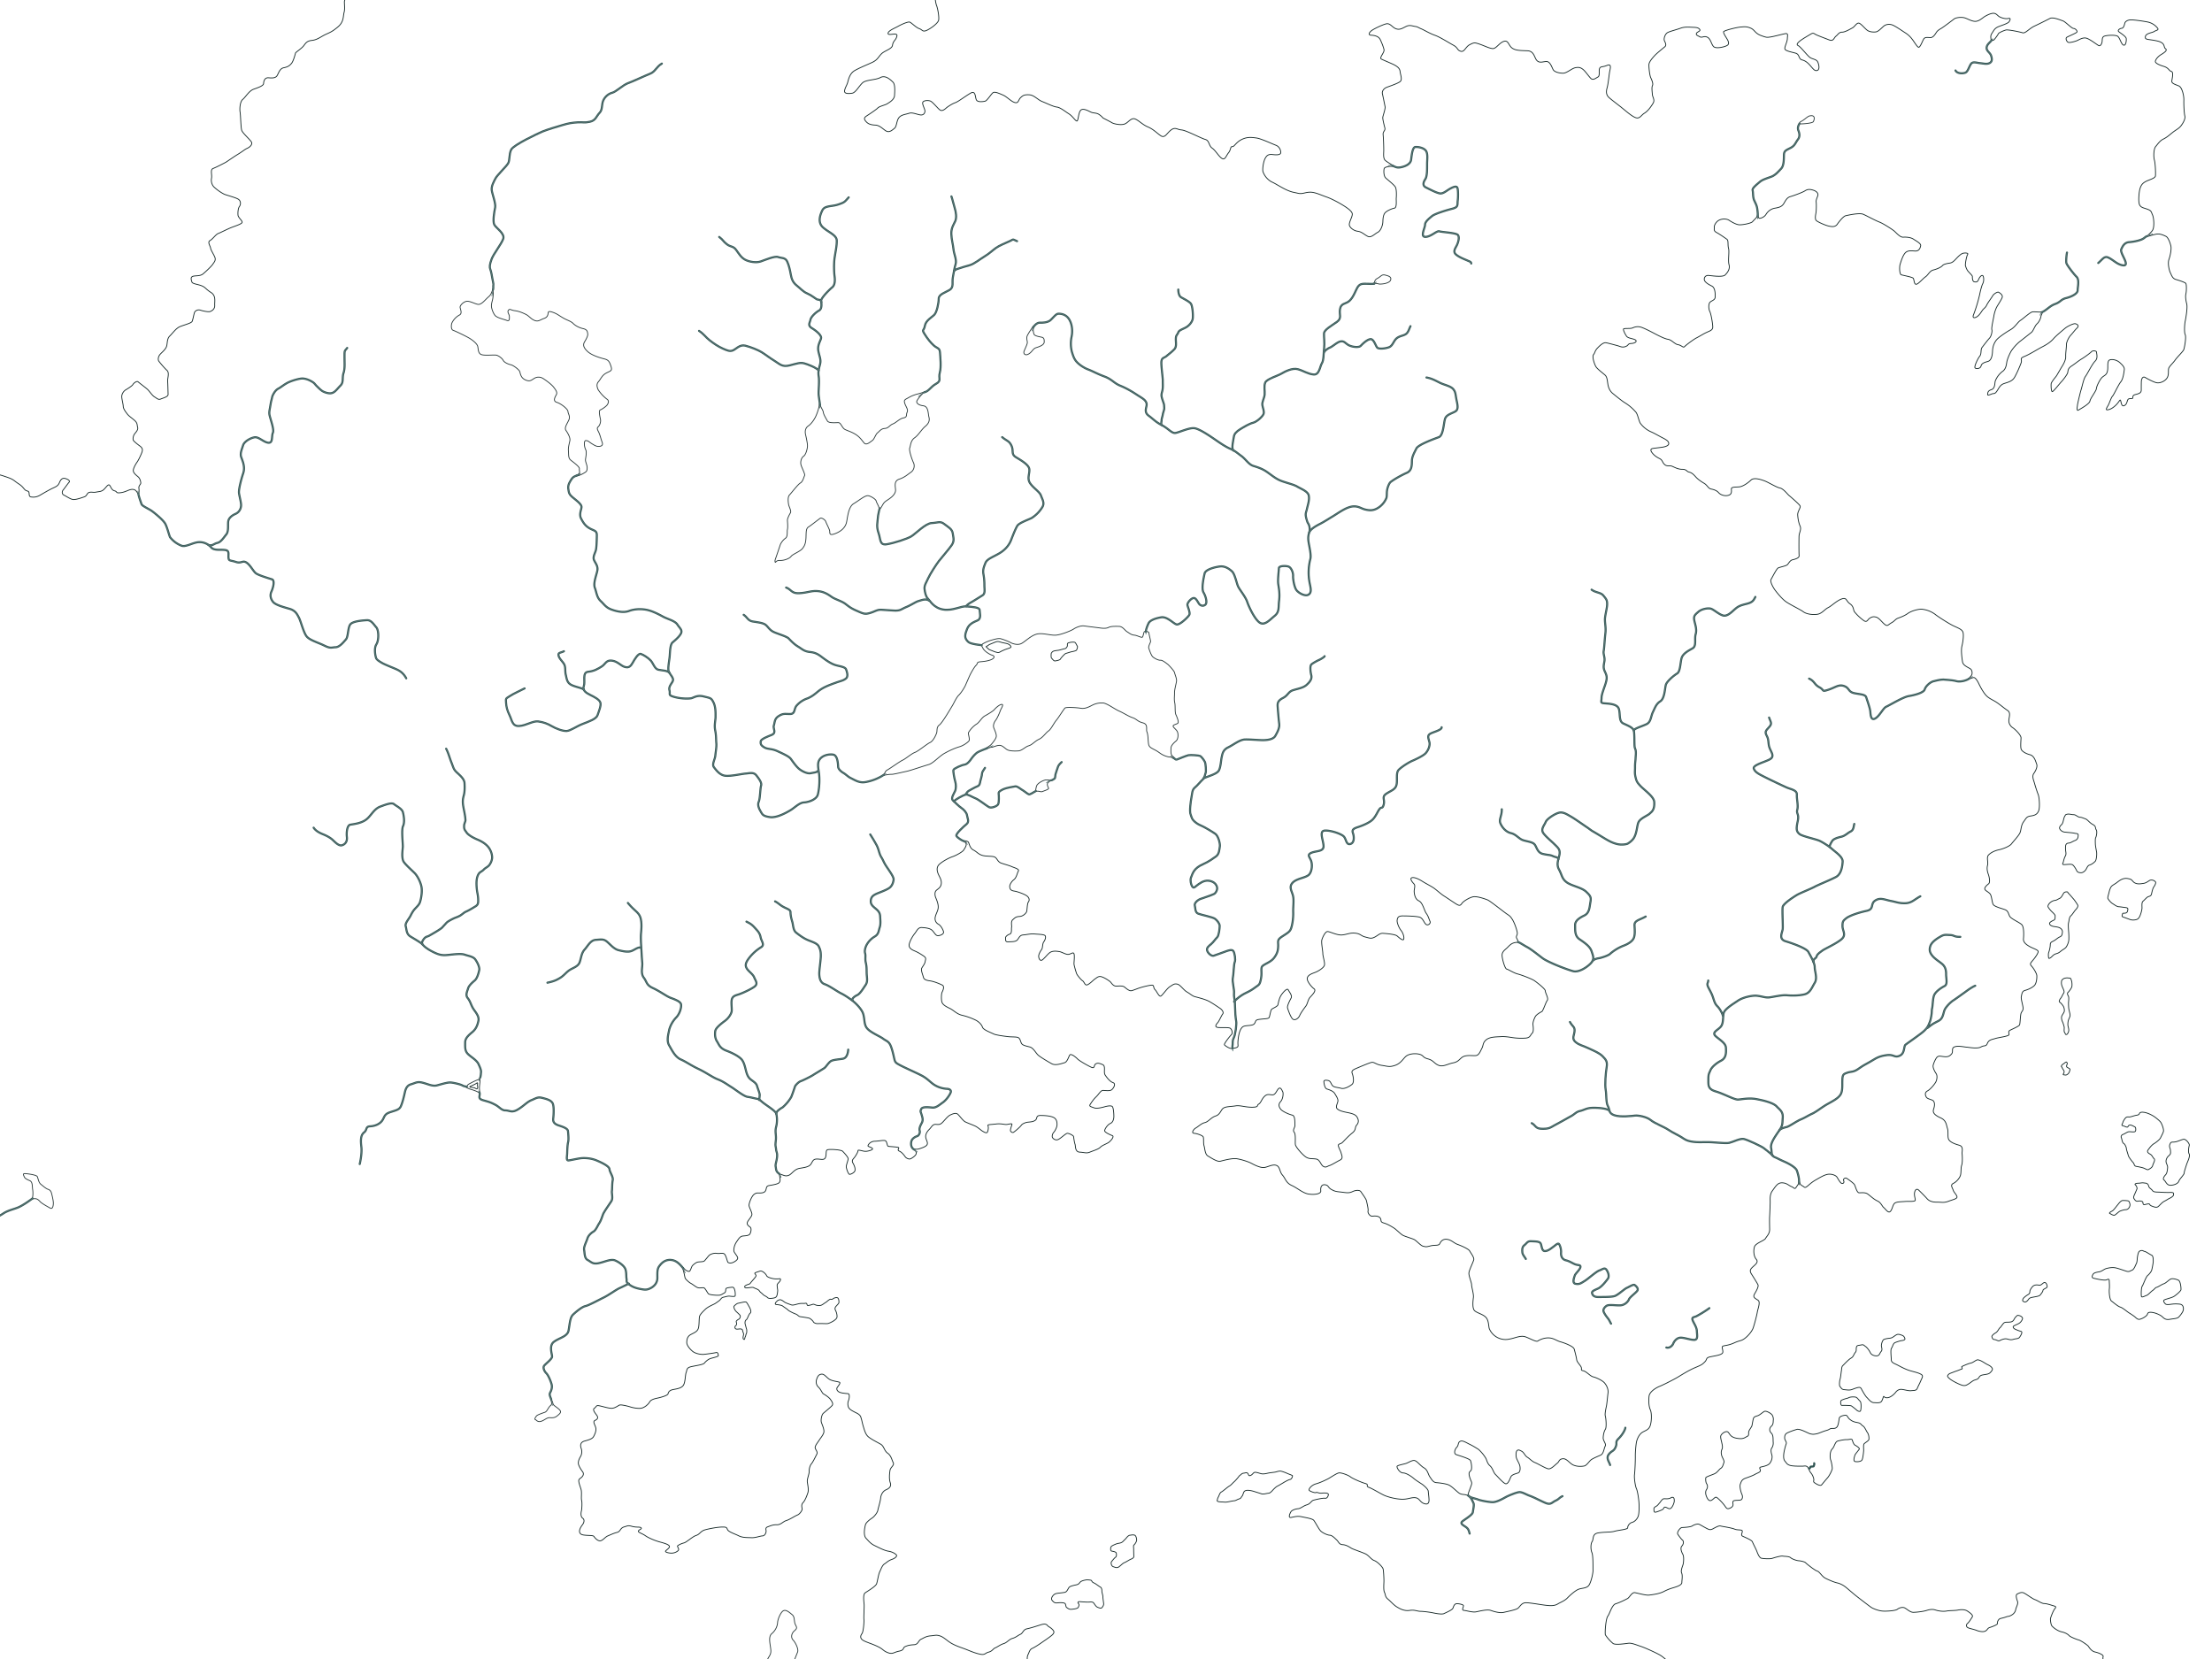 <svg
  data-v-fe706559=""
  class="map-svg"
  xmlns="http://www.w3.org/2000/svg"
  viewBox="720 1440 43000 32000"
  width="4224"
  height="3168"
  style="fill-rule: evenodd; stroke-linejoin: round; stroke-linecap: round; paint-order: stroke"
>
  <!-- <map-greyhawk-background /> --><!-- <map-grid
    class="map-grid"
    v-if="scale >= 0.5"
    :size="192.25"
    :x="708"
    :y="1185"
    :width="43060"
    :height="32300"
  /> --><!-- <terrain-names /> --><!-- <map-greyhawk-terrain /> --><!-- <river-names />
  <roads-line /> -->
  <path
    class="map-lake-stroke"
    d="M16650 9158c-8 86-39 177-69 244-29 67-91 154-147 192-57 37-69 104-55 166 15 63 38 173 38 221s-27 169-75 202-65 113-52 165c12 52 85 183 71 212-15 29-34 117-82 144s-175 194-212 233c-38 40-25 140-17 186 9 46 56 125 36 160-21 36-61 111-59 148 2 38 11 131 0 177-10 46 11 136-39 171s-90 96-102 131l-73 217c-25 73-32 83-25 112s10-33 91-29c82 4 190-37 219-79s173-94 219-150 67-108 71-221c4-112 0-171 50-202s196-148 225-167c29-18 98 28 110 65s67 138 75 177c8 40-19 104 106 56s192-120 217-202 31-314 144-381c112-67 225-167 285-154 61 12 148 73 152 102s57 104 57 150 35-15 66-69 40-62 119-114 140-117 135-186c-4-69-35-171 73-206 109-35 171-98 225-133 54-36 84-117 50-188s-89-244-73-283c17-40 15-142 94-198s131-158 208-223c78-65 88-123 71-185-16-63-8-203-106-215s-131-52-131-81 104-157 152-184-8 2-129 34c-121 31-167 66-215 91s-58 40-37 100 68 115 43 165 11 94-70 110-138 90-207 117c-68 27-81 83-156 88-75 4-102 54-142 85-39 31-62 123-102 150-39 27-112 96-154 52s-77-110-164-167c-88-56-146-68-209-98s-81-135-133-135-186 15-213-33-73-123-79-167-35-69-75-173zm-6341-2238c-34 73-34 117-94 167s-137 160-208 144-162-71-224-57c-61 14-119 78-119 112s51 121-13 153a349 349 0 0 0-147 156c-16 45-16 128 25 141 42 14 257 117 323 158s144 105 155 156c12 50 5 132 69 157 64 26 263 0 302 14s100 55 123 98c23 44 101 76 151 87 50 12 158 94 172 133 13 39 18 119 107 160s117 7 172-27c55-35 121-35 180 4 60 39 156 110 197 162 41 53 80 103 55 149s-73 124 9 149 215 130 217 178 50 92 16 167-91 149-55 201c37 53 87 140 76 199-12 60-35 137-28 199s-7 135 41 176c49 41 179 131 172 172s32 91-48 121 30 23 107-21 87-45 92-109c4-65-39-124-32-177 7-52 27-144 2-189-25-46-41-174 5-174s64 30 121 64 89 57 149 48c59-9 61-44 43-89-18-46-34-119-57-172-23-52-53-87-16-119 36-32 48-96 46-128-3-32-46-183-7-199s114-68 135-98c20-30 45-80-5-112a750 750 0 0 1-171-185c-14-35-42-99 6-153 48-55 67-122 149-167 82-46 126-39 96-131-30-91-46-125-130-146s-243-69-323-142-98-130-61-190c36-59 68-123 61-157-7-35-4-80-87-99-82-18-155-59-198-103-44-43-106-57-183-100-78-44-115-76-174-101-60-25-115-41-124-16s3 92-82 121-114 71-190 37-100-85-171-119-133-59-211-69c-77-9-91-45-121-9-30 37 18 80 18 121s7 101-50 78-192-50-231-100c-39-51-68-138-68-183 0-46 17-96 24-129 7-34 13-109 11-129-3-21 0-18 1-83zm10729 9558c-70 19-130 61-155 93-25 33-25 101-35 118-11 17-12 13 32 7 45-5 71 20 105 6 33-15 132-42 118-68s-27-57-22-82 48-53 65-60c17-6-57-19-108-14zm-233-8822c-60 91-82 121-112 178s3 109-3 148c-5 38-55 133-65 169-11 36 21 85 90 46 68-38 84-103 145-123 60-19 159-51 159-112 0-60-4-84-64-95s-117-26-131-49c-14-24-21-92-17-106 4-13-3-17-2-56zm-9376 20843c-14 31 43 100-5 138-49 39-66 115-110 131-43 15-138 47-159 67-21 21-51 70-30 75s42 54 108 36c66-17 116-76 175-72 59 3 96 3 141-33 45-37 80-65 64-98s-75-71-115-102-20-57-69-142zm4229 5334c-11-66-66-96-37-207 30-111 90-125 84-231-7-106-59-260 19-324 78-65 109-153 112-216 4-62 54-187 106-224 52-36 122 26 177 72 56 45 33 131 61 189 28 57 44 73-17 125s-71 132-26 179c45 46 111 177 88 234l-83 207c-10 26 26 173-40 180s-377 63-444 16zM1336 24626c30-33 27-142 18-193-9-50 3-142-54-166-57-25-95-42-109-77s-37-66 27-60c65 5 214 26 228 59s26 112 64 144c38 31 104 88 137 99 33 10 61 26 75 80 14 53 33 133 35 185 1 52-11 130-61 103-50-28-120-66-170-103-51-36-68-106-190-71zm8724-2393c-19 43-8 57-66 78s-140 68-164 80c-25 12-23 55-61 45s41 38 99 54c57 15 158 52 166 71 9 19 13-9 7-68-5-59 11-132 11-165s-4-38 8-95zm10317-8420c39 18 133 49 204 9 71-39 183-154 296-181 112-27 264 29 369 21 104-8 300-88 345-119 46-31 140-71 207-60 66 10 229 29 289 37 61 9 134 17 182-8 47-25 125-21 200-21s116 77 160 104 83 63 142 67c58 4 145 60 160 35s21-83 33-100 88-8 90 21 35 150 33 169-48 94-35 129c12 35 46 138 77 167s110 71 150 66c40-4 127 69 142 80 14 10 123 123 131 160 8 38 46 121 39 169s-41 173-39 223-11 131 4 193c15 63 0 184 23 234s62 146 37 166c-25 21-89 28-91 55s69 70 85 116c17 46 15 140-29 175-44 36-98 90-98 140s-10 121 31 154c42 33 59 71 5 38-55-34-50-7-146-42-96-36-113-71-202-117-90-46-117-62-125-125-9-62-7-173-30-225-22-52 30-148-81-177-110-29-112-71-198-100-85-29-171-89-262-129-92-40-244-158-323-158s-138 12-213 52c-75 39-141 64-208 52-67-13-281-25-306-6s-115 172-169 237-102 175-154 210c-52 36-106 125-183 161-78 35-136 110-200 127-65 17-132 96-203 100-70 4-168 4-216-23s-90-85-150-85-123 37-154 37c-32 0-71 25-111 31-39 7 77-54 104-85s92-108 98-154c7-46-29-119-48-169s7-110 38-150 75-144 89-185c15-42 71-119 30-121-42-2-117 66-144 98s-117 87-183 123c-67 35-109 129-169 164a500 500 0 0 0-154 165c-9 29 35 131 8 162-27 32-108 90-181 111s-182 66-290 127c-108 60-221 194-308 219-88 25-356 116-425 131-69 14-223 52-277 58s-23-8-196 25c62-52 39-81 98-112 58-32 241-165 294-188 52-23 172-127 237-150s229-162 294-192c64-29 123-160 131-200 8-39-6-102 50-141 56-40 217-317 250-371s81-165 127-208c46-44 111-148 129-190 19-42 77-179 94-212 17-34 79-148 115-180 35-31 2-62 85-68 83-7 123-13 183-32 61-18 92-52 75-76-13-19-40-19-65-32-59-29-122-76-145-120-22-43-45-66 4-93s109-53 165-68c55-16 132-38 177-26 34 9 140 45 202 81zm7047-6993c33-30 5-57 73-94 68-36 83-81 149-64s132 35 105 101c-28 66-188 79-223 73-34-7-3-7-104-16zm8458-3247c-54 32-92 73-141 98-48 24-53 50-14 52 40 1 226-11 244-44 17-33 52-147-89-106z"
    style="fill: none; stroke: rgb(45, 59, 59); stroke-width: 16"
  ></path>
  <g class="map-coast-stroke" style="fill: none; stroke: rgb(24, 42, 41); stroke-width: 16">
    <path
      d="M22672 31161c-44 25-55 56-86 83s-44 59-104 69-71 19-110 35c-38 17-59 34-60 55s-9 59 21 65c30 5 80 15 86 36 5 21 10 66-12 81s-69 73-82 93 0 82 37 93 55 24 89 13 90-79 124-91c33-12 100-57 126-67 27-10 61-28 60-57s-4-122-3-139c1-18-10-72 6-82 15-11 53-64 52-99-2-34-14-87-44-93-31-7-51-2-100 5zm-942 899c-30 25-32 51-83 62-50 11-117 24-141 47-25 23-38 91-90 101-52 9-133 15-162 22s-54 25-71 50-33 55-9 85c25 29 48 54 100 47s130-6 150 13c19 20 11 66 34 79s40 39 102 32 110-15 122-40c11-24 21-52 3-69-18-18-11-38 14-39 26 0 148 13 197 8 49-4 69 1 82 15s42 68 70 82c29 14 67 27 83 19 15-8 45-51 44-78-1-26-16-111-15-139s-21-88-20-108-1-67-28-81c-28-14-87-65-129-83-42-17-36-44-52-50-16-5-73-11-98-7s-69 12-103 32zm2678-1652c18-42 29-78 57-91 29-14 123-99 153-114s69-64 93-83c23-20 53-56 66-71 14-15 35-49 53-59s27-33 65-37c37-4 57-19 78 1 22 19 12 60 56 43s52-57 85-61c33-3 94 21 127 28s79 0 120-10 131-18 153-23c23-6 78-25 109-17 32 7 88 28 120 43s105 37 103 48-11 62-47 70-77 33-104 47c-26 15-115 70-145 84s-83 71-95 85c-12 13-47 52-77 52s-100 24-132 12-95-30-128-41-69-21-102-25c-32-5-67-7-96 9-30 16-35 83-53 99-18 17-17 44-59 56-43 12-59 33-96 36-37 2-135 27-166 27-31-1-119-6-134-9s-36-11-30-27c5-16 4-33 26-72zm-9242-3072c-8-44 21-75 3-112-18-38-6-71-47-75-40-4-80 13-102-4-22-18-16-45 4-61 20-15 18-52 9-68s16-40 44-54c29-13 39-55 32-72-8-18-59-61-82-84s-52-84-38-99c13-14 52-53 79-57s138-35 156-24 50 75 63 97c12 22 49 93 16 119-32 26-52 116-78 131-26 14-25 69-19 83 5 15 22 88 27 96 4 8 7 70-4 85-10 16-13 55-21 64s-10 51-20 52c-11 0-14-6-22-17zm1692-766c-60 36-52 43-91 66-38 23-67 52-100 56-32 4-54 2-79-5s-49-24-68-17c-20 8-84 27-101 22-18-5-3-49-41-42-39 8-69-4-129 9-61 12-108 35-147 22-40-14-92-33-118-46-26-14-72-60-107-53s-42 17-62 36-44 56 4 58c47 3 104 15 119 30 16 14 94 63 103 77 10 13 89 54 142 74 53 19 53 48 97 54s142 21 168 28 76 53 83 71 48 40 99 35 151 5 182-1 98-40 119-56 63-41 61-83c-1-43-13-85-31-119-17-34-5-54 5-70 11-16 65-63 63-86s0-96-51-91-69 30-81 33c-13 3-9 3-39-2zm-1383-539c-44 13-76 25-82 34-5 9 26 32 24 49s-22 39-36 56l-56 65c-11 12-22 39-55 47-33 7-67 28-71 36s-10 31 26 33c35 3 124-19 144-6 19 14 95 33 112 63 18 30 51 47 68 67 16 21 68 42 84 57 15 14 22 28 89 22 66-7 84-19 96-43s20-89 20-115c-3-26-15-90-9-109s34-42 48-61 32-58-7-53c-40 6-101 5-152-9-52-14-88-30-97-53-10-23-39-52-62-68-23-15-44-28-84-12zm5997-12205c-6 15 1 36-5 52s-24 44-47 47-103 29-132 32c-28 3-72 9-91 17s-43 35-43 53-6 70 10 85c17 15 39 55 68 51 28-4 93-17 101-35 8-19 81-101 105-110l98-30c23-5 102-18 112-37 9-19 26-63 14-77-12-13-29-68-53-74s-78 0-94 5c-15 5-34 4-43 22zm12088 20004c-117-50-291-125-380-193-89-69-133-117-204-156-70-39-267-131-361-162-93-31-178-68-240-60-63 8-262 39-301 2a793 793 0 0 1-146-164c-12-37 7-311 46-363s81-222 156-243c74-21 195-83 230-102 35-18 83-124 141-114 58 11 218 56 276 48s193-21 289-71c95-49 145-60 211-81s137-49 137-93 19-133-4-185 25-141 31-178c7-38 17-139-8-185s-54-120-19-160c36-39 40-93 13-116s-79-93-94-120c-14-27 36-114 83-125 42 0 169-10 198-29 29-20 100-49 137-33s136 79 184 97c48 19 84-12 119-29s79-45 118-34c40 10 201 32 267 59 65 27 152 2 151 43-1 40-36 76 10 97s172 72 186 107c13 35 75 150 90 194 16 43 47 116 84 125 36 8 161 17 209 3 48-15 168-52 209-44 42 8 116 1 151 31 36 31 122 57 156 59 33 2 115 17 136 40s182 150 225 161c43 10 92 105 159 139 68 35 171 78 230 91 58 12 118 46 159 78s162 138 211 176c49 39 253 196 290 221 38 25 136 65 217 72 80 7 254-6 288-32 35-27 84-45 128-36 45 9 116 95 189 93s195-18 245-34c50-15 113-34 177-13 63 21 149 34 220 22 70-13 155-6 228-20s140-6 178 20 120 78 95 115-61 100-91 124-29 62 0 81c29 18 128 36 176 56s133 37 175 10 35-54 84-68c49-15 151-55 145-75s11-89 66-100c55-12 103-28 119-35 15-7 32 3 86-27s78-70 86-117c9-46 52-105 32-157s-37-123-4-138c32-16 78-40 119-25 42 14 174 117 224 133s129 76 179 77 123 25 166 39c43 13 82 16 46 58-37 42-84 174-88 197-3 23 7 107 24 135 18 28 107 102 192 121s126 51 150 76 147 73 189 84c41 12 161 95 179 117 17 22 57 98 133 115 76 16 155 55 157 79s-20 57 20 84c41 27 135 141 122 195-12 54-654 92-690 69-35-23-7496-26-7496-26zm-521-3368c-30 27-35 43-54 65-20 22-38 50-63 65-25 14-54 30-51 57 2 28-3 68 31 62 33-5 134-45 149-60 14-16 14-50 55-34 42 16 67 44 101 12s60-108 60-135c0-26 1-71-34-72-36 0-25 18-79 26-54 9-93-9-115 14zm1978-1710c-50 31-82 64-119 80-38 15-80 19-92 56-12 38-23 119-30 144s-56 83-62 117 11 69-29 88c-40 20-69 49-144 44-74-5-140-21-178-62-39-41-44-82-90-73-46 8-95 54-102 81-8 26 6 79 17 124 10 45 25 97 6 138-20 41-16 82-5 122s58 104 43 136c-14 33-22 88-59 110s-66 83-130 110-159 57-163 74c-5 17-4 89 15 116 20 26 27 73-1 114s-17 99 1 140c18 42 46 90 90 71s76-78 106-58c30 19 100 88 144 145 43 56 50 88 104 68 53-19 72-48 70-78-3-30-16-67 32-75s114 2 134-21c21-23 24-62 5-103-19-42-47-150-29-195s24-87 102-115c77-27 148-53 186-76 37-23 102-38 102-71s-37-59 15-71 134-27 169-73 55-112 37-168c-18-55-17-102-2-123 14-20 35-58 30-117s7-134-37-178c-45-43-38-99 3-135s32-89 36-115c5-25-3-85-33-114-31-29-107-73-142-57zm644 347c-62 15-174 56-209 78s-41 61-39 99c3 39 45 70 29 109-15 39-38 130-44 173-6 42-14 120 19 159s38 62 93 82c56 21 199 17 236 18 36 2 75-15 106 10s37 82 71 121c34 38 64 116 55 147-10 32 8 39 45 63 38 24 90 42 106 24 15-18 72-88 116-138 43-49 91-153 93-181 1-27-15-129-31-168-15-38-20-161 29-212 50-51 53-143 115-157 62-15 124-27 172-26 47 2 95-23 105 10 9 33 26 85 56 100 31 16 91 57 79 76-12 20-80 97-85 116-4 20-45 120 10 126 56 6 114-4 129-34 16-30 28-136 31-177 2-41-9-116 9-136 18-19 86-58 92-81s2-93-25-132c-28-40-54-113-90-133-36-21-35-53-105-66-70-12-107-26-156-68-48-43-37-80-89-74s-105 25-111 60-16 139-45 169c-29 31-55 26-99 27-43 1-36 21-111 41-75 21-137 54-187 64-51 10-72 11-116 1-45-9-172-90-254-90zm985-607c-64 16-138 38-142 59-4 20-6 86 24 84 30-1 165-2 184 11s90 69 102 82 63 40 74 11c12-28 18-164-9-186s-55-73-88-79c-34-7-112-7-145 18zm168-1003c-22 45 5 76-27 115-33 39-35 86-84 112-48 26-138 125-161 147-24 22-21 73-26 98s-16 140-25 161-23 129-1 149c22 19 26 54 81 58 54 4 97 15 147-2 49-17 97-38 139-42s49 38 64 61c14 24 60 106 88 133 29 27 78 99 133 102 55 2 119 11 147-17 29-29 41-112 51-103s31 36 92 21c62-16 124-81 141-105 17-23 59-61 120-53s130 31 178 25c48-7 99 5 120-46s48-97 70-152c23-55 56-93 0-122-56-30-101-37-208-68s-213-95-268-121-100-42-100-95c0-54-19-192 5-223s27-90 70-108 108-37 132-39c23-3 70-12 57-43s-17-47-66-64-70-22-106-1-65 53-109 60c-45 6-125 13-142 40s-30 64-33 100c-2 37 28 82-5 120s-29 82-86 85c-57 2-107-24-125-63s-61-99-96-122c-35-24-33-38-82-27-50 10-75 7-85 29zm2339 261c-56 26-81 55-128 64s-161 61-169 67c-8 7 21 42 2 46-18 4-71 29-101 38s-108 41-128 48c-19 6-44 30-49 47-6 17 28 51 75 82s117 66 159 83 86 38 137 13 96-66 130-85c34-18 75-19 98-46 22-28 24-52 84-64s103-13 132-34c28-21 64-66 56-87s-26-48-90-78-146-101-208-94zm753-835c-35 28-33 90-104 99-70 9-104-6-133 24-28 30-54 76-74 91-19 14-40 74-83 97-43 24-77 60-70 76 6 16 10 51 49 53 39 3 73 38 104 20 32-18 89-39 127-34 37 5 78 29 136 10 59-18 98-7 123-43 24-35 65-101 26-112-39-10-77-26-111-41-34-16-52-44-34-60s82-37 115-60c32-23 56-64 60-87 4-24-32-52-64-59-33-6-30-13-67 26zm541-663c-34 21-50 54-95 45-46-9-85-2-110 19-24 21-46 55-58 82-12 28 8 55-38 82-46 28-70 50-85 64-14 14-35 54-11 68 23 14 47 22 79-9 33-32 25-55 98-69 73-15 134-19 156-48 22-30 48-59 51-86 2-28 75-43 81-69 5-26-20-107-68-79zm1861-613c-25 24-33 85-38 115s-3 90-20 123c-17 32-44 114-83 129-39 14-53 36-106 22-52-15-162-57-221-68-58-10-112-1-167 12-54 13-87 57-153 68-67 10-102 24-115 50s-31 62 16 73c47 12 215 52 256 29 42-24 46 2 46 25s8 103 1 155c-6 52 3 205 42 234s124 104 172 118c48 15 134 90 164 109 30 18 78 49 113 76 35 28 60 65 109 50 50-16 88-39 122-69 33-30 9-67 83-65 74 1 170 45 208 73 38 27 65 79 154 65 88-15 154-15 182-45 29-29 85-100 90-141 5-42-1-105-76-111-74-7-111-3-156 2-44 6-101 16-121-10s-55-61 0-81 137-37 177-65c41-27 128-101 130-127 3-26-7-164-50-184s-105-36-142-25c-38 12-94 78-141 94s-112 64-141 70c-28 7-42 38-78 62-35 23-84 84-117 95-32 10-94 48-100 18-7-30-5-171 16-198 20-27 70-179 106-208 37-30 67-75 76-98 9-24 34-156 32-185-1-29 0-98-31-111s-120-75-139-74c-20 1-39-38-100-2zm-335-986c-44 21-70 66-93 91-22 25-71 98-102 113-32 16-64 39-45 47 20 8 69 46 97 31 27-14 73-62 97-74 25-12 84-30 106-30s45-4 66-28c21-25 33-60 24-89s-13-52-39-56a538 538 0 0 0-111-5zm440-340c-59-12-81 3-125 3s-78 15-59 31c20 15 39 60 33 78l-39 91c-12 27-37 73-21 96 16 24 35 62 78 53 43-10 87 2 94 16 6 15 0 58 35 51 35-6 91-26 99-5s40 34 69 43 68 27 104-6c37-34 69-75 112-97s71-43 107-60 74-44 73-69c-1-24 10-44-60-43-70 2-151-1-206-5s-118 4-142-29c-23-32-67-53-74-82-6-28-22-67-78-66zm757-852c-58 12-107 42-166 52-58 11-78-13-101 43-24 56 9 81 10 123s13 65-31 101c-44 37-59 86-55 122 4 35 34 70 30 111-4 42-8 106-39 139-31 32-61 83-30 102 31 20 50 106 129 102s143-37 158-79c14-43 104-127 104-158s35-129 48-171c13-41 75-160 49-201-26-42-5-142 3-168s-61-121-109-118zm-832-523c-47 14-11 44-77 55-67 10-116 37-155 35-39-3-52 2-72 25s-44 67-47 83c-2 16-36 57-5 61s92 46 104 20 29-39 67-28c37 12 79 41 79 41s23 80-21 87c-44 6-87-8-117 0s-78 43-107 52c-28 9-40 43-30 61 11 18 17 98 45 112 27 14 54 78 54 100 0 23 30 105 37 135 6 29 75 119 97 141 23 23 11 63 59 71s103 19 141 32c37 13 73 43 97 28 25-16 71-37 80-77 9-41 57-107 27-133s-34-66-81-91-58-51-34-82c25-31 59-86 115-120s113-85 126-113c13-29 45-85 56-123 12-37-31-149-54-181-24-31-94-88-134-114-41-26-161-93-250-77zm-1536-917c13-21 30-21 43-34 13-14 42-31 47-26 5 6 20 19 13 38-8 19-21 48-5 60s58 30 59 42c2 11-11 53-19 66-7 12-36 48-67 46-30-3-56-4-44-19s25-46 10-69-33-50-33-61c-1-10-31-9-4-43zm44-1687c-49 28-51 40-53 79-3 40 13 77 29 112 15 34 33 70 15 95s-41 81-56 98c-16 16-45 66-22 78 22 12 63 63 76 89 12 27 20 70 12 95-7 26-45 68-51 100-6 33 9 84 18 98 8 14 29 83 33 103 3 20-8 87 5 99 13 11 14 50 36 46 22-5 35-30 45-64s-11-90-14-112c-2-23-1-61 7-94 7-32 37-75 35-107-1-32-17-80-23-112-7-32-8-113-8-129s13-100-1-126c-15-26-29-58-7-77 21-18 60-75 71-102s4-109-5-126-7-48-37-49c-31-1-52-10-105 6zm-7-1660c-19 26-43 88-79 104s-63 38-93 40c-30 3-61 18-89 40-27 22-57 65-43 90s47 66 72 89c24 23 68 63 64 85-3 22 6 64-24 79-29 14-89 40-85 69 5 28 34 45 72 53s91 10 129 30c38 21 53 57 49 85-5 29-3 70-47 88-43 18-74 52-117 76-42 25-70 24-72 78-1 53-18 117-30 149-11 32-6 87-1 108 4 20 35-1 55-20 21-18 39-48 96-64s72-40 108-65c37-25 69-41 86-70 18-29 46-90 47-141 2-52 0-102-4-152s-11-138-1-175c10-36 11-104 43-131s70-95 98-123c29-29 47-68 37-86-9-19-64-101-86-124-21-24-80-94-95-106-14-12-8-28-31-28s-46 5-59 22zm1676-248c-30 15-73 54-125 61-52 8-111 19-162-5-52-23-55-66-104-79-48-13-87-20-139-2-52 17-103 63-135 85-32 21-75 43-92 69s-32 71-39 105-33 102-22 123c12 22 54 76 91 98 36 21 78 58 121 60 44 3 83 11 123 15s56 14 52 39c-5 25-4 63-49 70s-49-5-55 17-18 48 7 57l119 43c24 9 50 22 107 16 56-6 77-22 99-64s44-121 47-161c2-39-11-114 20-139 30-25 73-78 101-88 29-10 52-13 62-46 9-33 23-112 46-143 22-31 44-77 36-94-9-16-47-52-109-37zm-1642-1272c-17 34-24 37-34 77-11 41-18 92-44 115-25 22-50 55-34 82 15 28 47 56 92 62s162 13 193 22 74 0 73 37-6 84-60 104-85 48-123 51c-38 2-50 18-58 37s-7 83-2 119c5 35 11 63-7 95s-35 92-38 112c-4 20-30 51 3 55 33 3 145-15 171 1 27 15 59 69 71 90 11 21 21 56 60 63 39 8 66 9 108-28 43-37 47-103 95-117 48-15 84-46 110-72 26-25 35-144 27-185s-23-129-23-144c0-16-7-109 7-134s32-120 9-151 4-66-66-103-97-92-145-110c-48-17-74-30-100-30s-50-17-74-31c-23-13-30-20-67-20-38-1-91-26-144 3zM152 10491c65 17 132 30 246 28 218-3 323 25 403 53 79 27 147 46 210 97s109 67 156 123 43 54 94 71c50 18-2 104 67 113 70 9 115-3 176-38 60-35 175-103 250-137s99-52 121-104c23-53 52-98 115-80s95 50 74 71c-20 21-99 133-118 154s-29 77 19 99c49 23 134 87 190 85 55-1 149-33 205-53 55-21 46-72 95-86 49-13 75 6 135-6 61-13 105-7 151-53 47-45 80-104 106-83s37 96 99 111c63 16 14 49 117 37 102-12 159-63 227-65 68-1 85 44 109 77 25 33 28-51 21-101s38-73 37-101c-2-27-14-88-54-121s-90-73-92-118 52-137 78-172 87-168 94-198c7-29 15-64-40-106-56-41-127-97-134-121-7-25 0-84 31-122s68-80 56-121c-12-42-2-75-43-120-42-45-124-94-160-143-37-48-75-100-77-145-1-46-31-151-29-197 2-45 33-99 76-125 44-26 124-76 141-105 17-30 78-72 99-53 21 20 137 106 181 145 43 38 90 119 142 151 52 31 71 60 123 38s141-42 139-90c-2-49-5-202-9-259-3-57 39-160-14-207-52-47-138-151-158-179-19-27-13-90 28-135 42-45 106-94 124-156s5-143 62-198c57-56 122-151 198-182 76-32 220-66 236-101s36-158 50-182c14-25 61-54 110-37 48 17 154 38 187 28 33-11 97-47 92-122-5-74 30-185-73-250-102-64-104-99-182-130s-179-36-189-75c-11-38-31-88 15-107 47-19 143 0 200-47s165-149 191-189 63-75 42-132c-21-58-78-139-84-181-5-41-66-118-12-147 54-30 113-120 160-138 47-17 167-81 260-118 94-36 202-69 205-100 4-32-74-89-80-137-5-49 0-132 28-171 28-38 30-107-22-140s-210-73-273-97a885 885 0 0 1-198-139c-36-33-64-101-50-172s-31-167 33-191 225-109 245-120c19-10 133-92 232-153 99-60 136-97 186-119 50-23 102-72 82-117-21-45-174-177-191-231-18-54-21-297-32-356-10-59-3-201 52-246 56-45 120-165 212-198s191-66 193-111 21-118 97-111c77 7 141 7 170-49 30-55 52-132 125-146s113-38 151-85c39-47 73-184 78-201 6-18 120-89 160-143 40-53 63-92 155-102s147-50 222-92 134-56 210-111c76-56 125-94 156-160s26-125 42-186c16-60 5-147 5-197 0-51 40-56-12-136"
    ></path>
    <path
      d="M20703 33820c16-92-26-118-17-184s-7-104 19-157 30-97 83-121c54-24 151-90 193-120 42-29 109-74 141-99 31-24 76-52 85-90 8-38-61-92-97-111-37-19-35-77-157-38-121 38-194 62-269 78-74 15-80 87-128 107-49 21-84 59-153 79-69 19-104 81-172 102s-125 68-165 83c-40 16-57 65-127 82-69 17-66 59-159 42s-190-59-273-92-173-58-272-110-158-125-237-153c-78-27-99-10-187-3-89 7-134 42-186 66s-55 101-132 106c-76 5-116 10-173 35-58 24-11 67-120 90-110 22-125 67-222 29s-82-64-197-119c-114-56-217-80-283-120s-50-94-22-130c28-37 43-226 38-275-5-48 7-238 4-290-4-52-26-194 19-227s205-123 224-179 34-177 60-231 49-125 92-153c44-27 73-64 144-88 72-25 112-68 84-92-28-25-70-54-153-68s-187-71-266-109c-78-38-107-78-166-141-59-62-25-215-12-264 12-48 99-111 133-133 35-23 99-99 108-150 9-50 49-170 54-234s43-136 104-162 109-64 83-139c-26-74-14-178-5-239s89-97 63-149c-27-52-40-138-110-186-69-49-66-134-135-174-70-40-186-97-242-146-55-48-76-139-93-192-18-54-30-127-40-153-11-26-2-70-94-115s-120-64-144-92c-24-27-33-99-14-144s31-137-7-140c-38-4-134-9-175-33-42-25-54-61-33-91 21-29 67-83 43-97s-142-21-201-61-96-104-151-97c-56 7-75 47-92 96-18 48-14 111 34 156s72 118 98 132 109 67 133 104c25 36 66 87 33 123-33 37-133 118-168 148-35 29-52 133-40 175s68 153 45 210c-22 57-62 99-88 141-26 41-70 92-77 134-7 41 59 86 31 138-27 52-71 146-102 183-31 36-47 99-45 149s-42 146-37 201c6 56 32 153 11 216s-54 151-96 194c-41 44-14 99-15 125-2 26-44 94-92 113-49 19-148 87-216 108-67 20-107 85-185 81-79-3-139 28-174 40s-43 30-35 68c9 38-19 107-69 109s-134 38-210 35c-77-4-174 3-252-37-78-39-201-76-219-123-17-47-33-48-111-47-78 2-213 25-314 51s-108 88-181 111c-73 22-192 137-241 147-49 11-125 49-125 63s37 57 17 81c-19 25-74 54-132 54-57 0-128-19-116-40 12-20 83-60 75-92-9-31-73-55-179-83s-236-85-293-127c-58-41-146-62-131-90 16-28 77-38 51-61s-85-3-169-26c-83-22-78-15-159 9-82 24-68 90-139 107-71 18-127 47-179 68s-97 92-149 96c-52 3-106-63-120-85-14-23-89-18-148-23s-109-7-128-52 19-109 50-149 52-98 7-131-33-111-24-145c8-35 15-160 3-202-12-41 7-151-10-210s-35-99-44-151 16-54 54-88c38-35 45-75 19-108s-83-120-83-167 19-88 45-132c26-43 26-109 14-144-12-34-45-125 66-154 111-30 153-49 175-92 23-44 52-106 39-165-14-59-66-120-13-144 54-25 58-54 40-87s-102-116-55-148c47-31 28-64 100-48 73 15 150 41 221 48s137-48 167-62c29-14 171 22 213 36s162 40 226 21 123-75 146-114c22-40 67-60 147-77s207-52 214-87c7-34 28-67 99-81s168-25 203-91 31-197 50-243c19-45 0-88 97-111 98-22 233-38 257-69 25-31 72-75 122-90 50-16 153-35 149-58-3-22-7-66-43-57-37 9-181 29-240 35-59 5-166-14-222-63-56-48-111-118-109-172 1-54 12-114 76-149s132-57 151-127c19-69 9-203 26-239 17-37 61-82 113-131 52-48 153-88 177-102s40-26 83-57c42-32 42-62 88-71 46-10 86-25 123-20 38 4 92 11 102-3 9-14 2-88-3-102-5-15-12-72-50-69s-110 9-122 26c-13 17 3 67-33 85-37 18-57 41-102 44-45 4-188-5-209-29-22-24-64-113-91-116-27-4-84 12-121-4s-96-65-131-83-103-81-109-103c-7-21-22-109-31-136s-21-74-35-93c-15-19 53 58 75 74 23 16 63 37 80 22 16-16 33-72 45-94s70-71 108-81c38-9 107-4 128-20 21-15 79-97 104-117 26-20 91-43 144-33s106-16 143 10c36 26 58 152 73 165 14 12 54 19 93 3s104-56 95-94c-9-37-67-97-73-126-6-28 2-110 49-179 47-70 71-111 128-117 58-5 115-8 134-40 19-31 36-107 5-132-31-24-69-50-55-92 13-41 79-104 88-147 9-44-52-139-55-182-4-44 52-184 99-217 46-33 59-25 123-26 64-2 95-21 107-65 13-43 7-71 68-81 61-11 165-26 189-56 25-29 21-66 7-134-14-67-50-48 16-29s99 47 163 21 104-118 214-136c109-17 184-31 218-83s39-94 108-97c70-4 149 33 174-31 24-65-2-141 43-151 45-11 257-2 292 32 34 35 104 113 106 143 1 29-39 123-37 158s38 142 63 146c24 3 97-33 106-72 8-38-6-88-37-142s-5-75 23-109 74-111 73-137c-2-26 93 12 142 13 49 2 160-29 139-55s-87-35-87-52 44-87 129-89c85-1 184-29 213-8 30 20 28 102 54 107s193 11 201 26c9 16-36 47 14 68 51 21 96 85 113 109 17 25 70 54 104 39 35-16 108-65 110-105 1-40-21-55-49-76s38 10 111-14 141-48 153-90-28-90-31-139c-4-49 22-101 71-149 48-49 62-99 125-96 62 4 80 7 121-29s106-129 164-155c57-26 102-40 135-19s104 130 154 155c51 24 134 55 188 79 54 25 104 73 142 98 39 24 84 50 99 22 16-28 26-95 12-123-13-28 40-21 155-35s165 18 224 7 90-19 87 2c-4 21-37 102-28 125 9 22 38 38 55 29 18-8 132-104 152-135 19-31 81-59 135-64s109-9 146-42c36-33 2-88 95-88s207 10 262 43c56 33 61 99 59 142-1 44-41 120-64 143-22 22-36 71-26 97 11 26 56 62 106 45s153-123 186-123 120 43 121 67c2 25 16 117 28 148s-5 146 90 151c96 5 129 28 197 0 67-28 166-55 204-95 39-40 120-65 162-94 42-30 115-115 71-132-43-17-158-66-149-101 8-34 55-111 113-137 57-26 66-101 66-137 0-37-6-174-33-193-28-19-87-8-138 5-50 14-158 44-213 23s-102-28-78-64c24-37 64-101 118-151 54-51 87-125 135-124 49 2 136 16 170-15 35-31 84-115 23-136-61-20-122-100-155-151-33-50 18-172-46-199-65-28-101-38-139-12s-7 100-91 59-222-120-260-158c-38-39-128-111-151-75s-47 134-102 149c-56 16-176 61-249 19-73-41-215-125-262-166-47-42-92-141-165-160s-139-31-160-69c-20-39-24-89-59-110s-125-12-197-21c-73-8-240-29-287-53-47-25-198-77-215-131-18-54-73-107-132-137-59-29-155-69-262-94-108-24-163-97-243-135s-125-68-146-108-19-173-2-206 54-113 2-139-160-71-241-82c-82-10-115-33-124-69-8-37-52-137-34-174 17-36 60-83 67-128s31-71-28-111-112-73-175-99c-62-26-121-61-106-132 16-71 71-163 110-210 38-47 60-118 137-113 76 5 154 14 196 52s69 104 111 106 125-28 113-77c-12-48-57-123-97-144s-77-67-65-137c13-69 58-127 59-196 2-69-34-149-50-189s-22-104 11-136c32-31 90-55 98-132 9-76-36-133-57-184-21-50-47-133 21-194s186-123 253-146c68-22 198-94 219-130 21-37 87-116 19-155-67-38 56-27 73 4s28 116 97 151c70 35 103 94 202 111s184 2 224 33 50 89 116 111c66 23 153 45 203 68 51 22 151 47 129 85-23 38-35 128-87 168s-85 106-82 137c4 32 7 73 87 85 80 13 205 63 247 94 41 31 59 78 31 115-28 36-24 166-37 194-12 28-64 87-137 91-73 3-90 27-132 64-41 36-15 116-22 146-7 29 10 119-35 133s-88 51-83 77-12 76 50 73c63-4 144 3 179-37s45-92 114-97c70-5 139-26 219-19s191 7 209 35c17 27 0 81-28 119-28 39-18 115-40 146-23 31-59 92-59 132s26 106 74 70c49-37 110-125 160-150 51-24 106-19 165-10s132 64 186 54c54-11 87-49 102-11 16 38-1 165 0 196s39 158 51 190c12 31 83 118 116 139 33 20 43 95 90 79 47-15 118-93 153-116 35-22 66-61 129-40s130 68 159 90c30 23 59 96 132 91s118-5 148 15c29 21 93 87 144 73 50-14 116-43 173-60 58-18 164-44 216-47 52-4 26 50 62 85 37 34 80 149 117 126 36-22 119-149 177-184 57-34 76-59 137-48 61 10 123 114 191 153s104 79 158 93 177 45 246 77c70 31 200 123 238 147 38 25 80 78 54 111s-71 141-97 169-77 90 17 95 207-7 233 19 47 89 15 120c-31 31-145 176-135 195s95 74 134 73c38-2 126-11 130-46 3-34-9-40 5-151s47-208 102-232c56-25 176-7 211-52s8-72 92-84c83-12 171-10 191-31 19-21 29-144 55-167 26-22 111-52 120-86 9-35 22-122 61-183 38-60 119-149 139-109 19 40 83 111 57 160s-80 152-70 192c11 40 61 184 101 217s106-5 134-66 83-135 120-184c36-48 41-128 85-175 43-47 125-128 76-163s-146-151-132-210 87-84 151-108 169-90 182-139c14-48-31-175-31-229s-33-212-19-264 66-160 108-163c41-4 185 76 288 66 102-11 141-43 248-35 108 9 111 52 200 75 88 22 113 38 184 2 71-37 97-79 168-73 71 5 233 19 269 52 37 33 115 102 127 61 12-42-14-122-52-169s-83-151-76-200c7-48 20-83 107-83s257 5 325 23c68 17 88 107 127 140 38 33 99-15 80-57-20-42-32-101-72-154-40-54-69-209-144-244-74-34-88-125-92-177-3-52 28-119-3-152s-87-101-45-120c41-19 135 22 206 68 71 45 172 95 226 133s134 113 194 151c61 38 203 137 252 165s68 24 96-17c27-42 137-110 213-129s238 39 288 59c51 21 321 238 374 273 52 35 67 42 109 109 42 68 85 196 94 252 8 56-33 69-11 111 23 42 33 80 49 85s-37-15-104 5c-68 21-99 68-136 101-36 33-87 68-93 127-7 59 53 274 88 281s134 75 215 96c82 20 285 100 328 132 44 31 209 156 209 197 0 42 68 145 38 185-30 39-80 203-106 217-26 13-106 57-128 100-23 44-47 108-44 150 4 41 19 140-15 170-35 29-32 88-125 95-94 7-181 2-256-9s-145-24-229-19c-83 6-210 2-281 59s-56 106-85 164c-30 57-59 140-118 145-59 6-162-13-236 16-75 30-87 102-203 125-117 23-197 83-285 49-89-35-101-98-208-125-108-28-80-68-167-91-87-22-203-7-257 37-54 43-101 140-214 179-112 38-137 19-258 1-122-17-148-73-207-57s-231 90-292 116c-60 26-97 47-78 96s47 177-7 217c-53 40-145 92-210 73-64-19-139-16-170-57-31-42-33-87-87-96-53-9-81-3-76 33 5 37 16 122 61 135 45 14 121 39 149 86 28 46 61 95 63 138 1 44-54 118-16 158s123 59 193 73c69 14 154 30 189 82s45 108 0 160-5 92-89 158c-83 66-156 151-191 184-34 33-86 21-78 66 9 45 42 93 54 139 12 45 43 104-19 135-63 31-163 95-207 108-43 12-67 46-119 17-53-30-66-132-141-144s-132 3-196-37-198-192-207-241 12-198-24-243c-37-45 21-94 15-141-5-46 9-178-53-192-63-14-184-68-221-111-36-44-55-98-5-151 50-54 56-167 42-191-14-25-37-94-77-65-40 30-62 129-125 125-62-3-99-24-154 30-56 54-66 123-111 149-46 26 13 59-125 61-139 2-237-42-327-26-90 15-180 10-232 42-53 31-61 125-153 154-92 30-141 113-210 129-70 15-137 85-177 105-40 21-94 98-33 103 60 5 166 42 178 71 13 30 0 123 16 172s17 165 75 198c57 33 182 118 241 102 59-15 233-64 325-48 92 15 227 59 283 90s172 88 244 80c73-9 162-68 237-42 74 26 60 123 119 189s66 150 183 203c116 54 218 152 333 167 115 16 236-5 229-64s9-127 82-118 55 54 125 92c69 38 92 40 187 50 96 11 150 26 219-7s142-36 167 0c24 37 100 139 107 172s42 169 32 203c-11 35 36 106 83 101s121-9 153 36-9 73 69 96c78 22 163 75 207 104 43 30 121 111 166 136 46 24 171 59 217 81 47 23 129 122 179 132 51 10 49 16 137-7s162 2 183-43 59-96 142-85c83 10 135 74 205 99 69 24 213 88 234 126 21 39 91 127 80 172-10 45-87 196-94 254-7 57 54 192 52 234-1 42 44 181 35 245-8 64-26 213 25 259 50 45 164 67 220 130 56 62 49 173 64 217a343 343 0 0 0 401 201c101-17 207-75 301-42 93 33 210 105 241 82 31-22 120-66 217-61 97 6 139 52 226 77 86 24 248 87 264 139 15 52 43 163 48 203s30 64 75 126c45 63-14 80 52 94s135 104 194 118 184 70 226 124c42 53 71 121 63 189-9 67-20 199-30 250-10 50-35 159-23 198 13 38 28 220 2 258-26 39-40 105-43 164-4 59 64 121 40 163-25 41-28 149-92 177s-155 66-188 94c-33 27-83 107-128 116s-129 16-207-16-132-133-210-125c-78 9-66 56-108 87-41 31-119 120-175 109-55-10-196-97-257-121s-101-75-149-104c-49-30-63-91-111-117-49-26-68-33-91-10-22 23-22 94-12 135 11 42 58 113 68 160s9 118-31 136c-40 17-120 29-143 76-22 47-55 151-106 134-50-18-149-136-192-177-44-42-54-124-110-172-55-49-60-115-83-151a755 755 0 0 0-139-167c-38-23-99-64-172-99s-139-82-185-57c-47 24-25 73-65 114-40 42-62 124-12 143 51 19 261 78 278 116s31 141 16 181c-16 39-59 29-37 121s56 111 42 162c-14 50-56 145-64 182-9 36 46 73 46 73s-33-28-76-47-101-2-155-44c-53-41-130-121-189-151-59-29-189-43-250-48s-93-71-125-116c-31-46-41-132-113-172-71-40-140-144-194-143-54 2-109 45-163 61s-156 33-165 54 48 127 118 128c69 2 174 77 210 110s146 99 168 116c23 17 110 89 111 132 2 43 20 154 13 193-7 38-28 71-103 41-74-29-80-102-163-111-83-8-139 33-262 30-123-4-276-44-354-82s-219-125-287-149c-67-24 12-52-67-75-80-22-250-97-289-128-38-32-179-87-229-77-50 11-173 98-215 118-42 21-141 70-228 94-86 24-154 106-128 129 26 22 115 52 130 40 16-13 61 19 111 12 51-7 134-7 129 29-5 37-28 77-68 70s-181 26-222 38c-42 12-61 71-129 90-67 19-119 71-168 75-49 3-122 28-141 59s-62 125 4 111 127-31 203-14 208 36 236 69 102 179 139 212c36 33 125 77 172 78 47 2 99 58 137 94 38 37 45 87 116 90 71 4 134 49 169 70s203 76 271 108c67 31 109 107 171 130 63 22 165 126 174 165 9 38 16 184 16 231 0 46-13 177 10 222s9 85 68 133c59 49 109 112 173 151 65 40 148 84 249 68 100-15 139 16 208 18 69 1 182 17 234 27 52 11 183 39 228 16s159-69 172-106c12-36 29-82 69-85s125 14 134 35c8 21-44 92 10 95 54 4 167 42 236 28 70-14 216-52 285-28 69 25 181 56 253 38 73-17 233-48 275-79 41-32 71-110 159-108 89 2 268 35 365 47s181 19 250-23c70-41 134-61 189-118 56-57 146-137 209-165s154-17 203-74c48-58 87-247 85-296-2-48 5-284-21-345s-26-172 5-217-3-144 110-165c112-21 257-12 323-33 65-21 262-35 258-69-3-35 35-91 82-103s95-55 120-116c24-61 22-231 13-307-8-77-26-191-46-235-21-43-46-203-37-274s17-271 16-351c-2-80 12-245 26-297s48-128 102-166c54-39 127-47 158-127s37-248 5-318c-31-69-34-180-24-265 11-86 134-162 208-191 75-30 278-134 353-179s208-130 333-183c125-52 141-62 191-114 51-52 9-78 115-99s231-37 234-89c4-52-31-100 2-116s101-10 220-64c120-54 131-31 205-87s141-142 162-201 69-237 80-304c10-68 67-198 17-235-50-36-111-53-70-123s84-147 66-182-85-143-123-202-33-90 19-138c52-49 122-96 71-153-50-58-57-172-34-243 22-71 192-118 215-162 23-43 82-90 80-179-2-88-4-201 0-257 3-55 9-197 10-258 2-61-14-155 44-233s99-158 189-154c90 3 127 52 180 73 54 20 60 64 94 12 35-52 45-59 54-110 9-50-5 45 54 77s52 55 101 19c48-37 86-80 175-130 88-51 172-101 241-108 70-7 144 23 165 54s61 111 92 123 57-16 40-52 33-61 56-47c22 14 132 90 152 122 21 31 46 161 94 161s111-10 158 19c47 30 122 106 195 139s92 106 125 130c33 25 85 115 126 75 42-40 47-139 92-165 46-26 118-23 191-29 73-7 203 10 203-27 0-36-26-95-13-151 12-55 46-74 76-46 30 27 125 123 167 170 41 47 106 69 198 67 92-1 125 18 222-19s179-47 158-97-56-71-71-118c-16-47-61-99 1-130 63-31 117-96 137-148 21-52 7-149 27-206 19-58 12-179 8-228-3-48 31-137-57-161-89-25-172-59-201-108-30-48-4-153-27-219-22-66-20-154-131-204-112-51-162-98-138-169 25-71 23-128-3-160-26-31-115-34-139-76s-31-90 24-120c56-29 148-139 167-186 19-46 26-112 0-151s-69-116-57-163 55-149 88-166c33-18 59-6 130 1 72 7 105-12 141-55 37-44-12-110 56-136 67-26 185 2 236 6 50 3 206 36 278-4 71-40 95 0 125-71 29-71 90-73 156-94s262-42 264-75c1-33-19-62 17-83 37-21 174-76 188-106 13-29 15-194 31-231 15-36 38-45 38-92s-45-182-35-227c11-45 11-104 71-120 61-16 139-52 183-95 43-44 50-146 48-190-1-43-60-142-100-185-40-44-28-56 22-115 51-59 110-146 103-175-7-30-92-54-157-89-64-35-135-83-128-154 7-72 12-235-35-278-47-44-208-111-234-163s-28-99-85-124c-58-24-214-59-236-106-23-46-26-161-59-203-33-41-99-62-103-97-3-35 44-75 75-99s17-120-5-182c-23-63-32-120-16-179s-23-151 17-196 115-85 204-104c88-19 213-71 246-117 33-45 142-159 165-217 23-57 17-140 69-211 53-72 56-101 143-113s123-38 149-98c26-59 16-258-10-322-26-65-58-171-72-221-13-50-52-127-12-184s75-134 56-182c-19-49-44-160-130-183-87-22-153-66-170-104-18-38-6-166-4-222 2-55-116-170-160-198s-85-85-76-156 35-142-28-182c-62-40-156-122-225-165-70-44-145-71-200-137-56-66-104-160-134-221-29-61-68-115-95-115s-68 23-99 30c-32 7 54-56 62-90s5-80-26-106-144-63-156-137c-12-75-33-228-12-309 21-82 41-236 15-282-26-45-81-66-168-106-87-39-299-175-363-225a526 526 0 0 0-269-104c-83 0-203 38-264 81-61 44-130 71-189 92s-66 56-132 92c-66 37-75 75-128 33-54-41-112-128-171-144-59-15-85-2-125 23-40 24-50 88-111 47a961 961 0 0 1-185-174c-25-38-9-101-87-155-78-53-58-128-157-95s-199 137-267 170-121 118-213 130-207-3-270-50c-62-47-272-144-350-205s-163-168-196-212c-33-43-108-170-80-213 27-44 104-203 137-221 33-17 154-38 180-64s51-85 101-95c50-11 132-35 127-82s-4-295-2-372c2-76 50-133 21-201-30-68-43-151-47-219-3-67 63-140 47-173s-182-176-214-202c-31-26-111-133-177-146-66-12-218-107-295-137-76-29-210-73-267-19s-158 129-235 134c-76 5-142 2-147 33s22 107-56 130-158-10-192-50c-35-40-89-61-146-71-58-11-73-75-139-113-66-39-118-78-151-113s-75-89-136-103c-60-13-43-55-140-55s-174-59-217-66c-44-7-82 12-125-30-44-41-35-81-92-111-58-29-101-57-141-106-40-48-45-85 11-93 55-9 164-18 215-30 50-12 94-31 90-69-3-39-38-65-118-106s-139-78-220-115a523 523 0 0 1-216-172c-31-59-43-147-78-205a902 902 0 0 0-222-192c-54-32-182-137-227-174-46-36-79-85-96-156s-12-163-61-207c-48-43-149-116-179-166-29-51-76-191-45-231 32-40 23-71 80-131s118-109 163-100c46 8 134 33 207 52s106 47 174 21c67-26 36-56 112-59 77-4 117-44 77-70s-139-29-169-69c-29-40-66-115-62-139 3-24 132-4 177-24 45-21 109-39 187-7 79 31 178 83 231 111 54 28 197 106 269 116 73 10 134 97 198 106 65 9 99 66 125 38s167-137 238-173c71-37 134-79 195-106 60-28 116-42 116-103s-31-250-57-302-28-146 3-179 97-40 101-99c3-59 2-184-66-217s-148-81-146-133 40-73 75-73c34 0 281 43 331-9 51-52 98-118 75-201-23-84 10-249-9-316-19-68 2-151-31-176-33-24-134-95-201-132-68-36-39-72-45-100-7-28 27-108 95-141s153-24 191 2 130 81 191 88 243-27 269-62 90-80 94-125c3-45 7 64 40 62 33-1 95-27 125-76 29-49 87-108 177-122s134-36 165-83 59-120 128-140 235-80 287-113 92-35 165-12 92 69 88 93c-3 25-40 92-35 132 6 40 4 167-3 210s-28 129 10 158c39 30 167 87 235 103 67 15 130 22 170-37s121-154 161-163 266-62 344-28c78 35 229 118 311 150 81 31 253 144 292 177 38 33 111 121 171 118 61-4 146 1 204 40 57 38 145 83 137 126-9 44-30 106-106 103-77-4-148-16-196 38-49 54-85 179-99 224s-13 191 26 201c38 11 208 42 229 65 21 22 14 118 57 118s130-110 184-146c54-37 77-113 153-132s149-54 174-83c24-30 85-42 145-51 61-8 98-61 150-113s78-69 109-78c31-8 108-8 87 23s-52 194-42 224c11 29 23 73 56 109 33 37 78 78 78 96s-2 97 40 104c41 7 59 5 83-51 24-55 64-88 82-67 17 21 24 100-2 151-26 50-50 159-62 215a2979 2979 0 0 1-124 406c-8 23-3 61 56 33s95-97 123-135 57-47 82-99c24-52 93-139 116-181 23-41 95-80 113-71 17 9 94 51 71 106-23 56-85 144-108 189-22 45-45 118-53 172-9 54-49 226-39 261 11 34-10 128-45 165-34 36-104 128-142 177-38 48-7 123-49 175-41 52-107 196-92 224 16 28 106 21 118-33s65-71 131-89c65-17 88-102 92-196 3-94 31-161 71-215s179-149 276-205c97-55 139-146 198-184s187-160 236-165c48-5 133 11 173 0 40-10-10 61-13 92-4 31-33 104-77 142-43 39-69 136-109 167s-181 144-228 179a881 881 0 0 0-161 179c-31 50-78 160-87 212s-16 144-87 189a441 441 0 0 0-135 177c-18 36 2 149-78 175s-68 68-73 92c-5 25 33 12 78-7s57 12 106-62c48-75 64-120 149-146s149-47 189-115c40-67 105-215 129-284 24-70-42-80 68-125 109-45 244-134 336-181s167-95 224-161c58-66 183-167 228-205s165-96 198-87 81 36 33 83c-49 47-75 89-122 139-47 51-87 143-85 189 2 47-17 160-14 226 4 66-45 153-71 193s-90 156-109 184c-20 28-99 118-103 154-3 37 0 162 26 151 26-10 150-168 172-190 23-23 118-139 125-183 7-43 5-78 76-125 72-47 125-95 195-137 69-42 168-116 191-141 22-24 97-19 97 9s33 116-26 174c-59 57-151 248-187 295-37 47-68 206-86 260-17 54-71 280-72 306-2 26-21 116 19 92s213-118 224-175c10-58 125-200 126-244 2-43 70-185 118-224 49-38 85-45 99-128s-17-194 54-208 148 21 188 59 90 83 83 135-21 179-68 236c-47 58-135 252-161 278s-64 144-82 175c-17 32-62 92-21 91 42-2 96-23 164-87 67-64 81-115 93-101 13 14 14 129 70 108 55-21 57-84 74-117 18-33 77-15 92-27 16-12-15-56 54-73 70-18 115-30 115-89s0-120 2-168 27-101 71-77c43 25 179 101 239 106 61 6 157-33 195-104s5-149 35-196c29-47 76-85 119-146 44-61 151-163 165-199 14-37 52-242 28-292s-9-219-2-250 52-267 32-346-28-151-16-199c12-49 14-177-2-200-15-22-130-59-196-78s-85-92-104-129c-19-36-57-175-28-260 30-85 50-203 38-259-12-55-50-166-95-189-45-22-115-54-177-45-63 9-131 35-177 45-47 11 60-62 95-123s24-231-3-294c-28-62-21-81-94-109s-134-31-160-92-10-252 14-321c24-70 54-99 113-130 59-32 179-58 184-108s-2-240-21-307c-19-68-14-216 24-261 39-45 80-113 151-147 72-35 112-75 178-127 65-52 119-73 163-128 43-56 90-138 76-193s-22-221-19-309c3-89-36-248-95-274-59-27-145-46-139-96 5-50 40-174-9-187-49-14-50-70-149-99-99-30-164-65-162-96s45-94 115-135c69-42 125-84 81-113-43-30 9-113-166-151s-236-16-224-84c12-67 137-74 172-99 34-24 90-24 69-60a330 330 0 0 0-200-125c-99-19-279-45-338-40s-97 36-104 67c-7 32-23 94-59 96-37 2-87 40-59 64 27 25 142 92 147 136 5 43-8 147-55 126-47-20-70-156-122-177s-186-15-243 2-43 76-50 115c-7 38-33 90-71 67-39-22-169-125-238-142-70-17-143 36-191 54-49 17-134 41-162 26-28-16-54-77-22-97s179-79 194-99c16-21-28-72-64-72-37 0-158-131-207-147-48-16-192-78-250-49-57 30-203 103-305 151-103 49-174 146-229 129-56-18-283-64-323-54s-139 52-148 73-61 94-83 116c-23 23-59 14-61-15-2-30-14-63 21-113 35-51 48-96 133-129 86-33 179-61 200-95 21-35 37-75-19-61s-153-17-187-45-54-56-101-56-118 33-165 61-116 101-196 96c-80-6-157-63-219-73-63-11-151 1-184 27s-210 160-247 181c-36 21-67 40-90 69-22 30-62 115-127 112-64-4-105-11-130 33-24 43-69 168-99 154-29-14-76-95-106-135-29-40-69-94-151-146-81-52-213-146-269-158-55-12-109-5-153 33-43 38-105 106-152 109-47 4-110 2-157-28-46-29-119-126-165-142-45-16-85 68-128 90-43 23-144 85-203 84-59-2-83 52-120 79-36 28-47 105-127 73-80-31-210-79-257-102-46-23-52-43-102-14-50 30-165 97-205 129-40 31-90 74-42 97 49 22 181 201 235 234s125 30 149 92c24 63 33 141-14 156-47 16-76-26-120-76-43-50-95-109-171-127-77-17-47-111-131-133-83-23-192-42-206-79-14-36 45-137 47-201 1-64 26-114-52-97-79 17-235 59-285 64-51 5-51 17-172-28-122-45-123-109-201-144-79-34-115-31-211-21-95 11-314 68-319 91-5 22 31 80 59 125s64 109 11 140c-54 32-209 65-257 28-49-36-59-153-127-187s-101 17-148-9-74-31-66-64c9-33 89-44 65-78-25-35-61-40-125-42-65-2-160-14-242 15-81 30-196 58-252 84s-81 118-71 153c11 34 54 90 11 126-44 37-153 124-193 167s-115 125-116 182c-2 58 14 202 34 249 21 46 54 119 35 156-19 36-5 125-2 175 4 51 52 103 16 165s-101 155-167 195c-66 39-90 111-165 92-74-20-206-138-272-191-66-54-202-155-254-202s-62-106-38-189 38-267 54-337c16-69 24-134-57-99-82 35-118 14-141 54s10 148-33 170c-43 23-95 70-137 30s-108-141-155-177c-46-37-83-46-151-32s-165 106-236 106-168-22-194-71-57-154-125-156-125 35-182-12c-58-47-53-191-190-197-137-5-238-3-305-57-68-54-68-156-158-125-91 31-148 148-219 139s-146-50-247-85c-100-35-112-33-194 9-82 41-104 152-177 128s-47-66-142-118c-96-52-259-158-363-194-104-37-212-105-264-125-52-21-66-40-115-45-48-6-104-37-177 0-73 36-123 72-196 45s-113-113-189-96c-77 18-238 97-283 130s-78 87-12 91c66 3 147 20 178 85s59 137 73 194-100 160-50 186 207 87 264 120 94 66 99 123 50 158-2 196-196 85-255 108c-59 22-99 76-87 127 12 50 44 211 52 251 9 40-43 179-45 210-2 32 24 141 40 200s-40 66-33 134c7 67 12 239 12 300s-14 151 24 194c39 44 214 127 155 122s-160 10-170 42c-11 31-14 144 31 185 45 42 163 131 188 179 24 49 19 176 15 214-3 38 16 184-35 192-50 9-147 51-182 91s-41 107-43 173-37 174-101 207-128 113-196 76c-68-36-115-88-189-97-75-9-146-61-164-113-17-52 58-165 56-222s-111-128-187-175c-77-47-209-120-315-157-106-36-225-97-324-93-99 3-143 41-230 21-86-21-116-18-220-65s-219-125-292-156a367 367 0 0 1-170-203c-10-59 11-193 44-254 33-60 64-85 151-74 86 10 151 5 152-40 2-45-27-116-93-141-66-24-289-130-382-142-94-12-176-24-287 31-111 56-142 143-180 137-39-5-26 63-73 120s-66 149-129 109c-62-39-123-154-191-201-67-47-50-146-133-168-84-23-370-177-460-184-91-7-122-63-207 3s-116 165-200 108c-83-58-139-124-253-172-115-49-214-167-280-158s-107 88-180 108c-73 19-193-6-231-28-38-23-177-94-177-94s-19-28-73-66-108-23-160-47-151-83-198-38-47 201-73 210-81-90-158-139c-76-48-168-125-236-132-67-7-196-73-283-107s-156-125-251-131c-96-5-122 11-169 56s-38 115-113 94c-74-21-154-113-227-144-73-32-156-70-193-49-36 21-116 160-160 168-43 9-145 23-168-29s-12-184-109-129-242 167-299 186-146 77-177 104-76 66-118 40-142-156-189-175-139-12-150 28c-10 40 45 130 44 168-2 38-26 82-91 73-64-9-156-54-220-31-64 22-148 26-194 83-47 57-44 174-86 207-41 33-93 83-151 60-57-22-128-118-224-121-95-4-145-26-185-75-40-48-32-73 26-109 57-37 179-118 208-149 30-32 142-56 181-80 38-25 138-78 144-160 5-82 15-219-30-262-45-44-146-143-243-90-97 52-281 41-349 104-68 62-134 191-201 201-68 11-158 14-148-48 11-63 45-105 61-164s40-172 135-227c96-56 243-113 348-163 104-51 114-108 177-167 62-59 203-92 211-163 9-71 54-99 72-139 17-40 31-76-25-78-55-2-147 28-132-23 16-50 134-94 193-128s191-94 226-82 123 106 186 127c62 21 62 69 142 35 80-35 220-138 234-198 14-61-17-229-38-282-21-52-31-158-40-232M9983 22374c-18 11-50 28-67 35-17 6-37 20-52 23s-13 18-1 19c13 1 62 6 74 9 13 2 36 20 50 23s20-26 19-38c-1-11-7-32-4-48 2-15 9-48-19-23z"
    ></path>
    <path
      d="m20070 13796-112 46c-26 10-28 26-50 32-23 6-27 13-1 30s23 34 57 44c34 11 70 30 99 39 29 8 63 22 91 5 29-18 65-34 107-51 42-16 88-27 106-40s-4-38-30-57-73-25-128-36c-55-12-81-35-139-12z"
    ></path>
  </g>
  <g class="map-river-outline" style="fill: none; stroke: rgb(48, 84, 82); stroke-width: 40">
    <path
      d="M13586 2551c-107 62-128 159-229 197-100 39-340 153-430 184-91 32-233 167-302 185-70 17-143 72-178 152s-10 177-72 240-73 149-188 173c-115 25-121 4-236 11s-188 21-292 52-298 87-396 128c-97 42-555 257-604 348-48 90-24 208-62 271-38 62-212 229-243 288s-85 151-75 231c10 79 83 260 66 340s-49 264-17 330c31 66 215 173 173 281-41 108-187 288-225 392-39 105-41 155-25 195 17 40 36 151 40 179 5 29 25 113 20 127s2 60-6 90m9604 8915c-42 17-155 59-191 83-37 24-85 78-115 121-29 44-80 108-133 115-54 7-209 75-216 104-7 30 18 167 35 224s19 134-3 186c-23 52-87 142-42 182s114 113 165 146c50 33 104 96 109 142 5 47 51 124-8 172s-217 193-198 229c19 37 115 95 145 102m1901-1536c-41 38-65 65-75 101-11 37-41 115-46 142-6 27 0 68-20 80-21 12-42 32-67 32"
    ></path>
    <path
      d="M20849 16697c-34 15-105 70-131 59-26-10-101-73-139-93-37-21-82-68-126-61-45 7-173 30-220 51s-105 50-100 86 12 182-13 216-127 76-175 50c-48-27-201-148-260-170-59-21-154-87-198-73-45 13-213 103-220 131"
    ></path>
    <path
      d="M19868 16242c-33 48-58 82-59 117 0 34-25 111-32 141-7 31-7 82-58 101s-147 77-169 88c-22 12-53 57-60 72m4043-713c32 19 37 41 67 31 29-11 178-73 222-83 45-9 206 3 229 15 23 11 77 82 92 117 16 35 25 180 15 207-10 26-23 105-55 131s-106 119-158 161c-52 41-50 121-64 192s-42 275-16 328c12 25 17 70 45 105 34 44 98 87 141 104 76 30 237 128 294 168 58 40 97 194 88 246s-10 151-78 196c-42 28-137 101-247 148-86 37-137 79-171 125-26 35-51 94-67 142-15 49 2 122 19 155 18 32 32 43 63 20 15-11 107-96 192-116 99-23 179 30 197 52 14 16 39 50 40 87 1 47-29 99-62 115-60 29-210 76-268 98-58 23-118 85-105 125 13 41 1 134 66 159s280 66 326 99 92 97 92 139-14 188-49 222-73 94-116 130c-44 37-97 74-78 130 18 55 84 108 125 98 40-11 204-74 246-88s110-41 137-4c27 36 48 174 28 215-20 42-22 244-37 309-16 65 31 229 23 291s16 145 16 179 7 198 10 239c4 40 9 105 16 134s-1 85-4 126c-2 41-14 77-19 115-4 39-27 84-37 112-10 27-6 69-9 96-2 27-9 58-1 79"
    ></path>
    <path
      d="M24113 16446c114-49 269-87 303-157 35-69 39-194 52-251 14-58 20-143 124-193s225-151 328-155c102-3 260 13 349 13 88 0 205-14 243-84 38-69 85-149 75-234-11-85-25-261-30-332s3-118 104-170 99-120 196-151c98-31 197-45 261-102 64-58 111-115 92-191-19-77-26-181 2-207 27-26 111-71 154-90s104-61 104-71m-1760 6715c52-56 133-120 208-158s116-54 198-115c82-60 94-50 118-180s-17-203 35-245 160-73 222-158c63-85 76-149 76-236s-22-110 82-177c104-68 148-89 172-163 24-75 42-193 38-309-3-117 19-238-7-329-26-90-80-166 0-246s247-89 311-149c64-61 73-210 40-283s-78-110 17-148c96-38 238-17 229-135-8-118-90-285 23-294 113-8 323 63 371 115 49 52 44 168 127 146 84-23 73-148 51-210-23-63 5-89 92-117 86-28 232-85 296-154 65-70 92-155 131-202 38-47 55 9 79-86 25-96-45-146 51-209s177-80 198-175c21-96-16-231 43-290s191-142 259-172c68-29 219-99 265-151 47-52 89-146 72-215-18-70-44-120 7-157 50-36 237-74 231-131M1352 24612c-68 51-203 146-295 181s-179 52-267 107a728 728 0 0 1-292 120c-104 12-257 37-337 54m11274 3444c-20-60-42-92-19-134 24-42 40-99 29-150s-63-183-106-225c-42-42-67-109-42-144 26-36 151-128 155-176 3-49-67-215 37-291 104-77 261-101 283-216 23-114 25-249 85-309 61-59 176-154 242-168s260-120 359-168c99-49 241-153 304-181s156-75 182-88m-5231-2325s49-200 31-339c-17-139-8-227 54-276 63-48 23-113 115-118s179-38 231-104 35-127 153-168 187-47 218-124c32-76 54-171 68-232s28-160 123-188c96-27 120-59 226-33s196 77 286 52c91-24 204-60 264-55 61 5 186 35 223 55 36 21 67 23 83 23m-2971-5031c35 54 99 94 176 125s131 61 177 97c45 37 128 139 196 120s107-76 97-162c-10-85 3-229 68-239 64-11 201-24 300-94 99-69 151-208 280-257 128-48 227-83 270-47 44 37 155 87 172 158 18 72 37 193 2 268s-1 345-4 402c-2 32-11 98-11 161 1 51 9 101 26 128 38 61 169 175 220 228 50 54 102 154 124 245s1 239-28 321c-17 48-69 92-110 140-23 27-52 77-66 107-33 72-118 153-99 216 19 62 9 145 89 196 80 50 210 121 244 163s106 95 219 149 172 59 283 47 247-28 314-3c68 24 160 34 202 90 41 56 90 156 78 210s-38 158-87 200c-48 41-114 99-130 156s-56 127-7 187c49 61 57 115 97 188s132 156 111 255-53 163-119 219c-66 55-139 116-139 200 0 83-7 158 47 217 53 59 173 119 213 204s50 120 49 150c-2 29-5 91-17 114"
    ></path>
    <path
      d="M9393 15870c47 90 62 165 106 276 43 111 38 127 116 198s132 127 135 196c4 70 6 164-15 240s-23 128-9 212c12 72 40 185 42 271 1 13-25 75-25 87-7 88 12 96 45 146s126 103 209 138c83 34 163 82 216 148 54 66 83 167 71 231-6 34-25 87-58 125-30 33-74 51-98 77-53 56-83 42-116 111-33 70-33 159-25 255 9 95 24 126 28 206 3 80 2 114-52 147s-129 79-187 104c-36 16-64 46-108 74-26 16-61 30-96 43-44 17-143 67-174 100l-83 91c-33 35-205 132-256 161-18 11-47 14-67 29-33 24-53 61-60 76-10 24-12 42-2 58m1110 2880c26 63-52 118 71 153s143 40 231 85c89 45 125 113 204 113s123 52 237-16c115-67 179-147 269-184 91-36 119-67 211-43s161 43 196 97 24 235 15 306c-8 71 32 107 106 132 75 24 176 57 181 109s17 162 3 214-17 168-19 225c-2 58-24 139 31 132 56-7 190-41 264-45 75-3 176 4 271 43 96 40 252 112 257 172 5 61 76 146 63 214-14 68-9 158-16 210s26 142-12 201-143 205-162 257-41 124-73 170c-31 47-64 134-112 162s-101 78-118 137c-18 59-75 163-63 219 12 55 2 160 69 196 68 36 94 85 211 62 116-22 241-90 324-53 84 36 176 107 198 168 23 61 14 151 23 189 8 38-18 54 40 101s121 75 222 95 139 21 213-19 124-106 124-196-6-168 33-222c38-54 106-134 227-127 122 7 197 110 243 164m-1076-7103c57 68 93 102 154 158s91 99 103 188c12 88 5 157-2 246s0 196 5 274 11 212 19 297-36 202 30 290c66 89 45 141 180 203 136 63 257 155 335 186 79 31 197 69 209 128 12 60-25 181-87 249a563 563 0 0 0-142 241c-14 78-59 214-2 309 57 96 113 222 226 273 112 50 189 111 345 185s266 160 375 202 188 104 262 149c75 45 241 181 316 191 75 11 113 24 179 37 66 12 54 27 153 99 99 71 212 144 225 189 14 45 26 151-1 257-28 106 7 156-7 271-14 114 0 100 5 163s29 69 19 159c-10 91-36 136-26 183s0 92 69 137"
    ></path>
    <path
      d="M11362 20418c112-24 163-43 246-93 83-51 120-113 191-157 71-43 160-67 189-147 30-80 32-176 97-248s113-181 217-188c105-7 152-21 219 37 68 57 134 142 224 164 90 23 179 40 245 18s165-106 196-54m2045-519c59 31 92 43 157 114s102 108 118 190c15 81 92 149 0 199a866 866 0 0 0-252 243c-44 70-49 117-12 172s114 103 139 165c24 63 81 123 8 179s-246 132-304 151c-57 19-116 28-137 92-20 64 4 191-5 241-9 51-62 134-132 184-69 51-179 136-187 198-9 63-6 139 34 200s52 132 186 182c134 51 245 113 294 170 48 58 67 155 81 209s33 123 80 166c47 44 120 75 137 138 18 62 52 140 52 173s-10 101-10 101m309-3861c75 40 88 68 165 109s135 52 135 103c0 50 12 112 33 180s16 169 78 217c63 49 144 110 228 144 83 35 180 61 210 122 29 61 40 94 40 182 0 89-33 287-30 358 4 71 16 165 108 196s238 140 319 179 191 119 233 152 165 148 194 245c30 98 15 197 67 270 15 21 42 46 68 64 82 59 200 109 253 149 69 52 116 45 159 170 28 81 44 161 59 226 9 36 16 59 45 80 82 59 410 194 518 258 107 65 154 132 238 177 83 46 170 61 222 63s92 28 69 78c-22 50-80 137-151 188-71 50-128 104-199 99-72-6-195-23-219 27-24 51-12 49 5 106 17 58 37 108 4 167s-52 111-40 149-14 96-49 106c-35 11-87 40-106 83-19 44-26 137 50 179"
    ></path>
    <path
      d="M17637 17536c43 69 59 93 114 191 56 97 53 172 100 249 47 76 42 95 110 196 67 101 137 195 130 246-7 50-25 111-74 151s-169 84-241 113c-71 30-115 59-126 122-15 82 29 119 67 153 52 45 106 80 112 165 4 79 14 155-8 222s-20 133-97 177a428 428 0 0 0-151 151c-27 45-52 121-36 174 16 52-5 104 14 184s14 133 17 215c4 81 24 151-21 217s-106 170-161 196c-56 26-109 71-93 99m-5325-10211c-85 31-107 36-146 97-38 61-66 111-53 184 12 73 12 97 97 167 85 69 156 125 158 174 2 48-52 140-9 225 44 85 85 148 172 195s137 41 135 135c-1 94-5 233-19 288s-62 129-36 190c26 60 71 105 68 182-4 76-89 258-52 357 36 99 38 188 114 259s99 125 215 167c117 41 236 62 335 26 99-37 224-45 341-23 116 23 236 87 323 134 86 47 227 78 276 151 48 73 100 108 73 170-28 63-113 134-165 179s-49 198-58 283c-8 85-41 233-15 288s94 118 80 170-89 110-68 190c21 79-37 93 97 130 134 36 264 34 320 26 55-9 116-70 246-37s148 25 193 117 40 213 40 281-28 158-7 262 15 175 22 248-14 176-20 247c-7 71-70 166-26 222 43 56 111 151 217 165 105 14 319-36 395-42 77-5 158-36 214 37s108 144 90 198c-17 53-19 255-45 312s-2 123 35 186c36 62 43 92 179 113 135 21 328-89 406-136s168-144 259-149c90-5 246-56 270-156 25-101 36-249 26-373-11-123-48-224 8-306s180-108 262-95c83 13 94 157 98 236 1 41 49 90 105 122 51 31 86 71 134 95 109 55 182 104 305 79 123-24 240-70 343-138"
    ></path>
    <path
      d="M10918 14697c-108 57-201 94-285 148-83 53-81 43-76 126 5 84 21 151 69 249s51 217 188 208 264-102 368-89c104 14 186 46 264 92s213 99 290 94c76-5 185-88 310-137s264-94 290-170c26-77 75-191 54-248-21-58-121-110-196-146-75-37-158-87-125-172s-36-266 83-278c120-12 191-57 264-102s84-129 198-115c115 14 169 99 252 123 83 25 118-20 153-81 34-61 107-189 159-172s143 76 191 128c49 52 77 164 148 179 71 16 175 12 222 63"
    ></path>
    <path
      d="M11682 13975c-64 33-116 22-104 83s78 113 109 170c31 58 14 129 31 202 18 73 21 146 94 191s226 67 259 100m3106-1454c73 48 76 112 180 130 104 17 193 26 243 62 51 37 77 106 170 146 94 40 243 82 282 122 38 39 97 105 180 156 84 50 117 95 238 107 122 13 177 61 252 117 74 55 154 109 234 135s193 33 212 87 47 139-7 179-82 38-207 83-210 80-283 129c-72 48-130 119-250 170a484 484 0 0 0-213 139c-59 64-24 166-130 166s-132-15-219 39-75 121-96 184c-20 62 60 144-46 185-106 42-205 84-209 125-3 42-5 70 65 113 69 44 140 21 258 75s228 104 262 151c35 47 92 132 151 186 59 53 169 107 235 93s127-14 146-53m593-11141c-81 90-74 95-205 139-130 43-260 17-307 113-47 95-94 236 12 331 106 96 264 148 268 254 3 106-25 220-42 340s-10 280-2 344c9 64 19 177-45 229s-215 208-213 255c1 47 24 158-42 195-66 36-158 123-168 182-11 59-61 106 33 163 93 57 175 134 175 182 0 49-77 141-54 259s57 167 33 260c-24 94-40 141-26 233s-3 271-2 335c2 64 25 184 28 224"
    ></path>
    <path
      d="M14309 7747c92 59 127 122 207 184s168 122 255 160 137 61 198 35 132-118 238-92 255 87 319 127c65 40 155 111 254 171 99 61 144 122 290 86 146-37 206-61 286-39 67 19 224 77 279 137m-1934-2595c80 61 73 83 149 142 77 59 122 30 181 111s94 146 175 190c82 43 215 64 304 33 89-32 273-110 337-85 64 24 137 5 175 86 38 82 57 181 71 257 14 77 37 148 113 209 77 60 123 121 207 156 83 35 161 102 189 115 28 12 76-6 83 55m2530-2057c28 83 35 130 62 219 28 88 42 192 13 260-30 68-80 132-77 248 4 117 33 203 42 299 8 95 68 210 41 292-26 81-34 159-53 256s24 191-63 244c-87 52-212 85-212 170s-36 262-85 312c-48 51-165 108-184 215-19 108-66 63-8 157s123 175 185 229c63 54 111 43 117 132 5 88 27 281-4 394s40 154-71 215-132 141-231 167"
    ></path>
    <path
      d="M20491 6003c-101-44-59-39-139-2-80 36-208 88-269 132-61 43-135 114-221 165-85 50-201 147-291 172-91 24-156 46-212 64-56 17-83 31-92 50m-1451 4626c-9 54-26 99-32 179-5 80-31 160 14 287 45 126 16 243 162 219 146-25 389-103 474-153 85-51 277-254 397-259s163-45 243 17c80 63 155 96 167 184 12 89 38 145-24 233-63 89-197 241-247 306-50 64-175 260-206 331s-80 139-72 210c9 71 26 150 66 188s110 182 299 212c189 29 340-72 453-61 113 10 254 17 254 71s39 167-40 201-164 68-204 165c-39 98-52 157-12 214s75 64 134 78 116 18 161 25"
    ></path>
    <path
      d="M16002 12737c106 39 101 119 262 109 162-10 228-52 356-40 129 12 210 73 271 115 61 41 177 76 243 119 66 44 96 85 231 144 136 59 163 79 271 46s135-68 229-61l219 14c141 9 144-21 248-65 104-43 186-102 240-118 54-15 142-55 208-10m1422-3177c92 78 137 69 182 170s-15 158 87 221c102 62 241 142 257 224 16 81-47 180 12 274s191 173 215 245c25 71 73 139 33 217a646 646 0 0 1-215 222c-64 31-239 94-274 146s-92 198-122 276c-29 78-92 179-220 257-129 78-249 113-281 194-33 82-53 136-39 215 14 80 19 138 19 219s20 160-36 195c-56 34-184 116-224 137s-99 66-89 74m1293-5411 18-27c31-42 74-75 120-73 55 1 149-3 201-48 53-46 108-125 153-126 45-2 156 5 220 123s54 255 38 328-23 201 14 313c15 46 35 115 84 169 67 75 171 130 222 149 90 33 174 84 320 138s184 129 307 179 230 114 319 173c42 28 90 55 127 83 40 30 63 62 67 100 4 33-17 82-17 120-1 45 17 79 63 112 85 62 129 118 251 180s191 160 260 151c70-8 278-111 379-92s293 150 396 221c102 71 203 139 295 179 92 39 130 78 213 138 84 61 143 165 231 193 89 28 167 52 254 109 87 58 161 124 253 167 92 44 275 82 347 126s211 92 227 177c15 85-13 158-36 258-11 52-23 66-24 110 0 39 17 98 30 136 9 28 27 46 36 75 13 42 15 95 7 122-14 45-35 99-16 210s54 253 32 326a1053 1053 0 0 0-10 472c17 85 43 176-25 216s-195-35-234-89c-40-54-68-203-65-273 4-69-36-158-80-180-43-23-194-24-196 26-1 50-26 229-12 316s31 186 16 314c-16 129 10 219-85 297-96 78-193 194-289 135-95-59-211-302-246-406s-151-239-179-304c-28-64-61-234-114-286-54-52-139-108-230-99-90 9-288 56-305 137-18 82-66 294-21 370s76 196 38 234-97 25-125-14-61-121-109-112c-49 8-123 93-117 135 7 42 60 153 35 194-24 42-184 198-245 184-60-13-184-161-305-138-122 22-212 59-240 114-28 56-57 141-52 167"
    ></path>
    <path
      d="M27435 6831c-79 11-192-12-257 9-64 21-88 101-121 167s-66 133-129 175c-62 42-140 31-159 142s43 174-61 249c-104 74-247 152-250 223-3 72 14 186 2 289-12 102-5 234-44 293-38 59-47 229-161 217-115-12-193-71-302-102-110-32-255 45-325 86-69 42-283 103-312 172-30 70-6 157-12 233-7 76-56 146-44 210s40 120 23 168-127 151-203 171c-77 19-179 81-252 126s-117 91-123 150c-7 59-54 227-6 265"
    ></path>
    <path
      d="M28139 7656c-29 57-42 125-95 157s-122 32-179 83c-56 51-72 140-141 168-70 28-200 40-230 10-31-29-67-173-133-166-66 6-155 93-189 130-35 36-153 25-224-8s-92-89-162-79-148 93-213 121c-64 27-114 78-120 103m1997 478c116 21 193 71 276 110 84 38 189 57 240 112 50 56 47 103 64 195s54 200-19 243-175 61-201 146-32 321-120 354c-89 33-398 144-436 220-38 77-83 151-87 233-3 82 5 196-101 241-84 36-239 120-313 178-19 15-35 50-40 62-11 27-26 63-32 119-4 43 1 92-10 129a410 410 0 0 1-183 205c-60 31-119 47-232 19-50-12-97-41-143-52-58-15-114-10-171 10-102 34-207 110-306 171-99 60-181 112-238 142s-187 92-226 170m5488 1118c87 64 177 49 231 117 54 67 71 85 71 163s-41 215-43 293 22 163 9 274c-14 112-21 278-33 342-13 65 27 122 14 202-14 80-28 127 12 208 40 82 41 123 12 221-30 97-80 213-80 284 0 72-31 98 54 105s239 10 278 97c38 87-4 248 88 293s189 77 207 143c17 66 7 241 17 319 3 19 18 48 20 66 8 56 0 95-2 142-2 61-12 98-11 178 1 81-10 110 8 190 18 79 28 106 100 182 44 46 139 119 202 189 39 43 62 87 63 117 5 80-3 156-67 209-14 11-24 24-40 34-61 40-142 75-185 130-46 57-34 193-95 313-29 57-85 99-125 124-23 14-102 27-178 16-77-12-152-48-177-61-90-46-166-100-338-199-17-10-81-58-90-64-97-64-246-172-326-217s-153-96-235-73c-81 23-231 118-255 181-24 62-102 138-43 217 59 78 146 145 218 217 73 71 106 102 96 187s-73 188-12 299 54 180 151 251 288 98 378 183c91 85 99 113 82 206s-17 207-118 256c-101 48-182 105-179 189 3 83-14 205 85 272 99 68 203 138 234 231s58 150 0 221-232 199-354 170c-121-30-498-177-600-255-103-78-219-172-294-212-74-40-150-92-170-95"
    ></path>
    <path
      d="M32711 19132c-118 68-223 75-217 172 5 98 13 191-18 254s-118 114-208 146a892 892 0 0 0-250 154c-30 31-160 73-205 82-45 8-87 12-134 54m-1765-2947c3 127-61 198-26 276 34 78 106 165 205 188 98 22 152 108 230 135 79 28 190 33 231 87 42 54 52 158 160 182 108 25 137 16 193 42 55 26 100 16 106 63m3830-5101c-33 64-51 104-162 132s-160 41-227 99c-68 57-157 158-245 128-89-29-184-123-240-133-55-11-170 8-232 62s-98 80-82 163c16 84 56 177 28 273-28 95 22 229-61 276s-189 101-214 193c-24 92-24 258-85 295-60 36-204 152-222 227-17 75-24 264-106 314-81 51-104 129-144 210-40 82-36 191-121 233s-247 87-249 123m-3192 15613c-19-66-23-92-77-130s-121-66-55-115 187-121 194-171c7-51 29-145 12-178-16-33-45-104-78-124m1808-9c-68 33-62 54-135 88-73 35-90 85-192 44-101-42-226-111-307-139-81-29-154-80-213-71-59 8-199 66-252 94-52 29-180 103-262 100-81-2-233-32-279-51-43-18-129-32-159-54l-35-23m5851-15124c35 96 62 115 2 184-61 70-92 87-47 171 45 83 22 154 57 241s99 161 3 215c-95 54-338 111-312 182 26 72 99 105 215 164 117 59 328 159 417 199 88 40 210 52 205 143-5 90 31 208 8 293-22 85 42 75 7 231-34 156-19 193 35 240 54 46 323 100 396 135s184 108 248 165 202 147 196 238c-5 90-26 241-128 297-102 55-342 151-418 192-77 42-290 125-349 162-59 36-261 165-271 232-11 68 8 360 1 426-6 66-88 194 54 238 143 43 410 138 446 210 37 71 122 208 122 295s57 210 0 304-89 198-200 224-246 26-342 17c-95-9-264 33-342 42-78 8-137-21-238-32-100-10-277 32-371 96s-255 160-276 239c-21 80 2 202-61 271s-179 106-92 183c87 76 193 133 196 224 4 90 9 194-93 248-103 54-184 128-209 189-24 61-40 64-40 181 0 116-7 185 148 230 154 46 358 160 429 157 71-4 211-37 359-9s328 73 391 141 130 102 119 227c-10 125 6 136-83 264-88 128-161 238-142 323s-9 139 71 174c80 34 71 36 189 88s221 120 240 172c15 42 34 108 41 166l3 66"
    ></path>
    <path
      d="M31239 21182c47 88 94 89 90 170-3 82-62 151 16 217s139 68 251 122c113 53 216 93 280 159s95 103 76 214-36 335-19 432c18 97 4 254 44 321 40 68 5 136 123 177 118 42 344 14 406 7s228 25 302 87c75 63 255 129 344 189 88 61 208 108 304 176 95 67 264 69 416 64 153-5 384 33 464 14s210-90 283-75c73 16 349 144 392 181 44 36 137 104 167 140"
    ></path>
    <path
      d="M30496 23149c83 45 66 108 206 109 141 2 157-26 259-80s215-119 295-163c80-43 99-85 182-104 84-19 120-59 252-61 132-1 273 16 316 56m6044-4167c-113 59-165 130-290 134-125 3-164-21-282-44-118-22-205-74-305-8-101 66-12 168-169 201-156 33-333 94-395 144-63 51-73 65-72 157 2 92 85 170-31 260s-312 175-359 210-103 71-113 115c-11 43-75 45-59 111m2852-492c-132 2-109-33-203-36-94-4-111-12-196 38s-161 108-184 179-14 123 45 193c59 69 163 126 203 170 40 43 61 100 59 182-1 82 35 198-31 231s-161 99-196 165-30 213-46 272c-6 23-4 59-8 96-7 61-21 129-37 167-26 60-36 120-170 221-135 102-265 190-302 220-36 29-8 167-113 213s-108-34-263-10c-156 23-198 62-313 128-114 66-112 58-220 133-107 75-146 52-219 78s-96 32-99 143c-4 111 10 214-38 287-49 73-143 120-254 182-111 63-212 148-295 186s-134 75-220 111c-87 36-214 130-271 146-57 15-111 28-146 62m3807-2807c-73 31-153 92-201 127-49 35-177 128-224 158-47 29-122 102-160 165s-30 173-114 225c-43 25-90 46-130 72s-74 57-103 76m-4258-924c-2 57-39 53 5 140 45 87 64 117 89 192s35 120 88 173 96 149 102 177m2555-3726c-15 56-11 117-71 147-60 29-106 85-183 102-77 18-146 42-172 78-25 37-60 99-49 121m-403-3273c109 51 99 115 201 169 103 54 32 94 174 47s201-110 307-71c106 38 73 112 197 138 123 26 213 21 232 82s71 205 78 271 9 187 96 139c87-49 154-203 215-229 61-27 325-188 439-207 115-19 289-64 308-129 19-64 107-144 173-159 66-16 146-38 216-31 69 6 159 10 227 29s182-6 243-46M35700 3719c-23 38-40 85-21 132s38 115-9 176c-47 60-55 118-142 163s-125 55-129 130c-3 75 4 213-55 274s-111 127-196 158-171 57-216 97-154 120-142 165 2 134 31 197 45 92 55 139c9 47 18 138 12 164m5525 1871c95-42 151-123 259-161 108-39 109-89 213-115 105-26 223-85 223-149 0-65 38-205-21-264s-188-228-198-268 5-173 12-203m608 202c78-65 116-139 189-108s141 97 210 129c69 31 151 48 135-28-15-77-111-207-86-261 24-54 59-130 152-137 94-7 198-31 250-55s51-40 96-61m-3016-3814c-26 45-93 79-100 147s66 96 86 156c21 61 26 115-27 145-54 29-110 10-183 3s-139-36-177 10c-38 47-61 153-111 174s-163 21-193-42M27786 4532c62 31 93 51 178 32s177-63 187-143c11-79 24-246 85-249 61-4 177 20 210 85 33 64 16 154 16 250 0 95 3 234-35 291-38 58-61 125 14 162 75 36 193 100 264 114s134-55 215-97c82-42 125-50 136 7 10 57 10 163 1 234s18 124-100 153c-118 30-342 97-401 146s-134 108-134 168c0 61-102 238 9 235 111-4 218-125 270-108 53 17 325 28 360 71 35 44 7 141-21 200s-82 121-17 179c64 57 187 100 224 118 36 17 71 22 73 57M8617 14501c-51-95-115-141-183-172s-216-88-279-122c-62-35-113-68-124-100s-47-184 6-267c52-83 46-276-2-330-49-54-96-144-183-139-86 5-270 19-321 80-50 61-40 240-85 292s-123 152-203 154-94 30-220-33c-127-62-285-104-344-180-59-77-111-290-146-358s-68-142-182-175c-115-33-271-75-320-132-48-58-69-129-34-205 34-77 71-219 8-238-62-19-251-76-305-113-54-36-110-161-188-212-78-50-99 25-206-12-108-36-138-14-144-81-7-68 24-139-63-151-87-13-212 15-271-47a298 298 0 0 0-248-106c-111 8-245 97-326 71a518 518 0 0 1-228-167c-22-47-55-192-95-264-40-71-186-191-250-239-65-49-197-101-210-141-14-40-61-168-61-205"
    ></path>
    <path
      d="M7469 8079c-51 68-52 35-52 172s10 228-19 316c-30 89 7 177-58 242-77 77-118 154-210 152-36-1-103-17-148-47-30-20-68-57-113-102-23-24-36-46-61-63-74-51-157-78-217-76-43 1-155 27-252 69-81 35-155 100-202 124-57 29-90 84-110 125-18 33-17 56-29 98-13 48-20 100-29 151-9 50-21 98-7 154 28 111 90 274 62 337s7 197-85 191c-92-7-189-120-271-106-81 14-199 81-222 154-22 73-62 156-38 228 24 71 83 189 40 317-43 129-90 318-82 384 9 66 33 148 40 217s-26 151-102 186c-77 34-139 83-148 153-8 69 11 190-36 248-47 57-104 151-172 165s-101 67-174 41m27246 17885c-19-65-83-131-26-207 57-75 95-53 133-142 38-88-18-90 59-166s126-170 130-209m1633-2325c-79 60-217 140-256 159-39 18-91 13-70 73s81 135 83 213c3 78 29 175-57 172s-206-52-276-42c-70 11-117 86-125 112s-62 99-135 78m-2732-1722c-26-44-63-85-67-125-3-41-11-102 38-141 50-39 59-82 133-78s146 1 177 33c31 31 21 155 86 158 65 4 137-62 176-89 39-28 83-76 105-43 22 32 42 105 37 165s18 129 95 147 135 64 189 81c53 17 105 5 91 57-15 52-95 119-107 155-12 37-60 152 16 164 75 12 96-8 171-53 76-46 221-181 288-206 68-25 106-66 143-10 38 56 53 131 24 170s-116 156-190 190-126 52-117 91c9 40 36 76 127 75 91-2 246 2 311-19 66-20 188-138 239-160s126-74 152-54c26 19 78 66 52 108-26 41-148 127-164 170s-82 115-174 117c-93 3-219-22-263 10-45 31-66 72-58 104 8 31 48 92 82 133s48 84 65 108m-14829-5326c-4 63-26 159-97 175-72 15-201 18-246 52-46 34-90 109-121 131-32 22-184 112-228 141-45 28-188 99-232 114-44 16-103 81-110 101-6 19-52 157-74 207a826 826 0 0 1-165 199c-33 19-132 78-125 125m20079 6900c26-17 13-39 39-40 25-1 50-3 49-9-1-5 19-39 8-56M23625 6944c0 48 12 119 48 145 37 26 167 84 198 131 32 46 45 232 35 291s-59 122-118 160-148 59-163 106c-16 47-44 47-47 116-4 70 22 158-30 212s-107 94-152 132-92 28-99 108c-7 79 29 316 27 376-1 61 8 134-14 212-7 24-14 53-10 84 11 66 46 137 49 173 2 36 5 56 2 77-2 21-24 80-27 106s-25 92-23 107c2 14-17 81 2 97"
    ></path>
  </g>
  <g class="map-river-line" style="fill: none; stroke: rgb(90, 118, 117); stroke-width: 16">
    <path
      d="M13586 2551c-107 62-128 159-229 197-100 39-340 153-430 184-91 32-233 167-302 185-70 17-143 72-178 152s-10 177-72 240-73 149-188 173c-115 25-121 4-236 11s-188 21-292 52-298 87-396 128c-97 42-555 257-604 348-48 90-24 208-62 271-38 62-212 229-243 288s-85 151-75 231c10 79 83 260 66 340s-49 264-17 330c31 66 215 173 173 281-41 108-187 288-225 392-39 105-41 155-25 195 17 40 36 151 40 179 5 29 25 113 20 127-3 11 0 39-2 66l-27 145m9738 8746c-20 12-125 53-133 57-51 20-138 53-169 74-37 24-85 78-115 121-29 44-80 108-133 115-54 7-209 75-216 104-7 30 18 167 35 224s19 134-3 186c-23 52-87 142-42 182s114 113 165 146c50 33 104 96 109 142 5 47 51 124-8 172s-217 193-198 229c17 34 100 86 137 99 1 1 29 4 46 18 16 13 29 49 30 49m1833-1600c-41 38-65 65-75 101-11 37-41 115-46 142-6 27 0 68-20 80-16 10-32 23-50 29-3 1-29 2-54 14-24 12-46 35-49 35"
    ></path>
    <path
      d="m20872 16679-26 20-4 2c-36 18-99 65-124 55-26-10-101-73-139-93-37-21-82-68-126-61-45 7-173 30-220 51s-105 50-100 86 12 182-13 216-127 76-175 50c-48-27-201-148-260-170-59-21-154-87-198-73-45 13-213 103-220 131"
    ></path>
    <path
      d="M19868 16242c-33 48-58 82-59 117 0 34-25 111-32 141-7 31-7 82-58 101s-147 77-169 88c-22 12-53 57-60 72m4623-315c114-49 269-87 303-157 35-69 39-194 52-251 14-58 20-143 124-193s225-151 328-155c102-3 260 13 349 13 88 0 205-14 243-84 38-69 85-149 75-234-11-85-25-261-30-332s3-118 104-170 99-120 196-151c98-31 197-45 261-102 64-58 111-115 92-191-19-77-26-181 2-207 27-26 111-71 154-90s104-61 104-71m-1760 6715c52-56 133-120 208-158s116-54 198-115c82-60 94-50 118-180s-17-203 35-245 160-73 222-158c63-85 76-149 76-236s-22-110 82-177c104-68 148-89 172-163 24-75 42-193 38-309-3-117 19-238-7-329-26-90-80-166 0-246s247-89 311-149c64-61 73-210 40-283s-78-110 17-148c96-38 238-17 229-135-8-118-90-285 23-294 113-8 323 63 371 115 49 52 44 168 127 146 84-23 73-148 51-210-23-63 5-89 92-117 86-28 232-85 296-154 65-70 92-155 131-202 38-47 55 9 79-86 25-96-45-146 51-209s177-80 198-175c21-96-16-231 43-290s191-142 259-172c68-29 219-99 265-151 47-52 89-146 72-215-18-70-44-120 7-157 50-36 237-74 231-131M1352 24612c-68 51-203 146-295 181s-179 52-267 107a728 728 0 0 1-292 120c-104 12-257 37-337 54m11298 3559a486 486 0 0 0-26-122c-19-56-39-87-17-127 24-42 40-99 29-150s-63-183-106-225c-42-42-67-109-42-144 26-36 151-128 155-176 3-49-67-215 37-291 104-77 261-101 283-215 23-115 25-250 85-310 61-59 176-154 242-168s260-120 359-168c99-49 241-153 304-181s156-75 182-88m-5231-2325s49-200 31-339c-17-139-8-227 54-276 63-48 23-113 115-118s179-38 231-104 35-127 153-168 187-47 218-124c32-76 54-171 68-232s28-160 123-188c96-27 120-59 226-33s196 77 286 52c91-24 204-60 264-55 61 5 186 35 223 55 29 17 54 21 71 23 5 0 37 9 40 9"
    ></path>
    <path
      d="m10025 22525 18 33c17 59-50 112 68 145 124 35 143 40 231 85 89 45 125 113 204 113s123 52 237-16c115-67 179-147 269-184 91-36 119-67 211-43s161 43 196 97 24 235 15 306c-8 71 32 107 106 132 75 24 176 57 181 109s17 162 3 214-17 168-19 225c-2 58-24 139 31 132 56-7 190-41 264-45 75-3 176 4 271 43 96 40 252 112 257 172 5 61 76 146 63 214-14 68-9 158-16 210s26 142-12 201-143 205-162 257-41 124-73 170c-31 47-64 134-112 162s-101 78-118 137c-18 59-75 163-63 219 12 55 2 160 69 196 68 36 94 85 211 62 116-22 241-90 324-53 84 36 176 107 198 168 23 61 14 151 23 189 8 39-18 54 40 101s121 75 222 95 139 21 213-19 124-106 124-196-6-168 33-222c38-54 106-134 227-127 116 7 182 92 235 155l45 94m-1113-7188c57 68 93 102 154 158s91 99 103 188c12 88 5 157-2 246s0 196 5 274 11 212 19 297-36 202 30 290c66 89 45 141 180 203 136 63 257 155 335 186 79 31 197 69 209 128 12 60-25 181-87 249a563 563 0 0 0-142 241c-14 78-59 214-2 309 57 96 113 222 226 273 112 50 189 111 345 185s266 160 375 202 188 104 262 149c75 45 241 181 316 191 75 11 113 24 179 37 66 12 54 27 153 99 99 71 212 144 225 189 14 45 26 151-1 257-28 106 7 156-7 271-14 114 0 100 5 163s29 69 19 159c-10 91-36 136-26 183 10 43 1 85 55 127 2 1 24 17 35 37 11 19 11 41 14 43"
    ></path>
    <path
      d="M11362 20418c112-24 163-43 246-93 83-51 120-113 191-157 71-43 160-67 189-147 30-80 32-176 97-248s113-181 217-188c105-7 152-21 219 37 68 57 134 142 224 164 90 23 179 40 245 18s165-106 196-54m2045-519c59 31 92 43 157 114s102 108 118 190c15 81 92 149 0 199a866 866 0 0 0-252 243c-44 70-49 117-12 172s114 103 139 165c24 63 81 123 8 179s-246 132-304 151c-57 19-116 28-137 92-20 64 4 191-5 241-9 51-62 134-132 184-69 51-179 136-187 198-9 63-6 139 34 200s52 132 186 182c134 51 245 113 294 170 48 58 67 155 81 209s33 123 80 166c47 44 120 75 137 138 18 62 52 140 52 173s-10 101-10 101m-4560-8001c-108 57-201 94-285 148-83 53-81 43-76 126 5 84 21 151 69 249s51 217 188 208 264-102 368-89c104 14 186 46 264 92s213 99 290 94c76-5 185-88 310-137s264-94 290-170c26-77 75-191 54-248-21-58-121-110-196-146-75-37-158-87-125-172s-36-266 83-278c120-12 191-57 264-102s84-129 198-115c115 14 169 99 252 123 83 25 118-20 153-81 34-61 107-189 159-172s143 76 191 128c49 52 77 164 148 179 71 16 175 12 222 63"
    ></path>
    <path
      d="M11682 13975c-64 33-116 22-104 83s78 113 109 170c31 58 14 129 31 202 18 73 21 146 94 191s226 67 259 100m5147-9569c-81 90-74 95-205 139-130 43-260 17-307 113-47 95-94 236 12 331 106 96 264 148 268 254 3 106-25 220-42 340s-10 280-2 344c9 64 19 177-45 229s-215 208-213 255c1 47 24 158-42 195-66 36-158 123-168 182-11 59-61 106 33 163 93 57 175 134 175 182 0 49-77 141-54 259s57 167 33 260c-24 94-40 141-26 233s-3 271-2 335c2 59 21 163 27 212l-3 68"
    ></path>
    <path
      d="M14309 7747c92 59 127 122 207 184s168 122 255 160 137 61 198 35 132-118 238-92 255 87 319 127c65 40 155 111 254 171 99 61 144 122 290 86 146-37 206-61 286-39 67 19 225 77 279 137m-1934-2595c80 61 73 83 149 142 77 59 122 30 181 111s94 146 175 190c82 43 215 64 304 33 89-32 273-110 337-85 64 24 137 5 175 86 38 82 57 181 71 257 14 77 37 148 113 209 77 60 123 121 207 156 83 35 161 102 189 115 28 12 76-6 83 55m2530-2057c28 83 35 130 62 219 28 88 42 192 13 260-30 68-80 132-77 248 4 117 33 203 42 299 8 95 68 210 41 292-26 81-34 159-53 256s24 191-63 244c-87 52-212 85-212 170s-36 262-85 312c-48 51-165 108-184 215-19 108-66 63-8 157s123 175 185 229c63 54 111 43 117 132 5 88 27 281-4 394s40 154-71 215c-104 57-129 131-214 162l-45 20c-8 3-59 43-83 67"
    ></path>
    <path
      d="M20491 6003c-101-44-59-39-139-2-80 36-208 88-269 132-61 43-135 114-221 165-85 50-201 147-291 172-91 24-156 46-212 64-56 17-83 31-92 50m-1442 4596-11 40c-9 50-25 94-30 169-5 80-31 160 14 287 45 126 16 243 162 219 146-25 389-103 474-153 85-51 277-254 397-259s163-45 243 17c80 63 155 96 167 184 12 89 38 145-24 233-63 89-197 241-247 306-50 64-175 260-206 331s-80 139-72 210c9 71 26 150 66 188s110 182 299 212c189 29 340-72 453-61 113 10 254 17 254 71s39 167-40 201-164 68-204 165c-39 98-52 157-12 214s75 64 134 78 116 18 161 25"
    ></path>
    <path
      d="M16002 12737c106 39 101 119 262 109 162-10 228-52 356-40 129 12 210 73 271 115 61 41 177 76 243 119 66 44 96 85 231 144 136 59 163 79 271 46s135-68 229-61l219 14c141 9 144-21 248-65 104-43 186-102 240-118 54-15 142-55 208-10m1422-3177c92 78 137 69 182 170s-15 158 87 221c102 62 241 142 257 224 16 81-47 180 12 274s191 173 215 245c25 71 73 139 33 217a646 646 0 0 1-215 222c-64 31-239 94-274 146s-92 198-122 276c-29 78-92 179-220 257-129 78-249 113-281 194-33 82-53 136-39 215 14 80 19 138 19 219s20 160-36 195c-56 34-184 116-224 137s-99 66-89 74m7969-6298c-19 2-22 12-36 22-5 4-15 9-21 10-78 6-180-13-241 7-64 21-88 101-121 167-33 65-66 133-129 175-62 42-140 31-159 142s43 174-61 248c-104 75-247 153-250 224-3 72 14 186 2 289-12 102-5 234-44 293-38 59-47 229-161 217-115-12-193-71-302-102-110-32-255 45-325 86-69 42-283 103-312 172-30 70-6 157-13 233-6 76-55 146-43 210s40 120 23 168-127 151-203 171c-77 19-179 81-252 126s-117 91-123 150c-7 59-54 227-6 265"
    ></path>
    <path
      d="M28139 7656c-29 57-42 125-95 157s-122 32-179 83c-56 51-72 140-141 168-70 28-200 40-230 10-31-29-67-173-133-166-66 6-155 93-189 130-35 36-153 25-224-8s-92-89-162-79-148 93-213 121c-64 27-114 78-120 103m6258 10957c-118 68-223 75-217 172 5 98 13 191-18 254s-118 114-208 146a892 892 0 0 0-250 154c-30 31-160 73-205 82-45 8-87 12-134 54m-1765-2947c3 127-61 198-26 276 34 78 106 165 205 188 98 22 152 108 230 135 79 28 190 33 231 87 42 54 52 158 160 182 108 25 137 16 193 42 55 26 100 16 106 63m3830-5101c-33 64-51 104-162 132s-160 41-227 99c-68 57-157 158-245 128-89-29-184-123-240-133-55-11-170 8-232 62s-98 80-82 163c16 84 56 177 28 273-28 95 22 229-61 276s-189 101-214 193c-24 92-24 258-85 295-60 36-204 152-222 227-17 75-24 264-106 314-81 51-104 129-144 210-40 82-36 191-121 233s-247 87-249 123m-3192 15613c-19-66-23-92-77-130s-121-66-55-115 187-121 194-171c7-51 29-145 12-178-16-33-45-104-78-124"
    ></path>
    <path
      d="M31093 30400c-68 33-62 54-135 88-73 35-90 85-192 44-101-42-226-111-307-139-81-29-154-80-213-71-59 8-199 66-252 94-52 29-180 103-262 100-81-2-233-32-279-51s-141-37-167-55c-26-16-36-30-40-40m5864-15106c35 96 62 115 2 184-61 70-92 87-47 171 45 83 22 154 57 241s99 161 3 215c-95 54-338 111-312 182 26 72 99 105 215 164 117 59 328 159 417 199 88 40 210 52 205 143-5 90 31 208 8 293-22 85 42 75 7 231-34 156-19 193 35 240 54 46 323 100 396 135s184 108 248 165 202 147 196 238c-5 90-26 241-128 297-102 55-342 151-418 192-77 42-290 125-349 162-59 36-261 165-271 232-11 68 8 360 1 426-6 66-88 194 54 238 143 43 410 138 446 210 37 71 122 208 122 295s57 210 0 304-89 198-200 224-246 26-342 17c-95-9-264 33-342 42-78 8-137-21-238-32-100-10-277 32-371 96s-255 160-276 239c-21 80 2 202-61 271s-179 106-92 183c87 76 193 133 196 224 4 90 9 194-93 248-103 54-184 128-209 189-24 61-40 64-40 181 0 116-7 185 148 230 154 46 358 160 429 157 71-4 211-37 359-9s328 73 391 141 130 102 119 227c-10 125 6 136-83 264-88 128-161 238-142 323s-9 139 71 174c80 34 71 36 189 88s221 120 240 172c18 50 42 136 44 201l2 50v26"
    ></path>
    <path
      d="M31239 21182c47 88 94 89 90 170-3 82-62 151 16 217s139 68 251 122c113 53 216 93 280 159s95 103 76 214-36 335-19 432c18 97 4 254 44 321 40 68 5 136 123 177 118 42 344 14 406 7s228 25 302 87c75 63 255 129 344 189 88 61 208 108 304 176 95 67 264 69 416 64 153-5 384 33 464 14s210-90 283-75c73 16 349 144 392 181 44 36 137 104 167 140"
    ></path>
    <path
      d="M30496 23149c83 45 66 108 206 109 141 2 157-26 259-80s215-119 295-163c80-43 99-85 182-104 84-19 120-59 252-61 132-1 273 16 316 56m6044-4167c-113 59-165 130-290 134-125 3-164-21-282-44-118-22-205-74-305-8-101 66-12 168-169 201-156 33-333 94-395 144-63 51-73 65-72 157 2 92 85 170-31 260s-312 175-359 210-103 71-113 115c-11 43-75 45-59 111m-2048 357c-2 57-39 53 5 140 45 87 64 117 89 192s35 120 88 173 96 149 102 177m2555-3726c-15 56-11 117-71 147-60 29-106 85-183 102-77 18-146 42-172 78-25 37-60 99-49 121m-403-3273c109 51 99 115 201 169 103 54 32 94 174 47s201-110 307-71c106 38 73 112 197 138 123 26 213 21 232 82s71 205 78 271 9 187 96 139c87-49 154-203 215-229 61-27 325-188 439-207 115-19 289-64 308-129 19-64 107-144 173-159 66-16 146-38 216-31 69 6 159 10 227 29 64 18 170-3 233-40l40-24c19-11 38-23 39-25M35700 3719c-23 38-40 85-21 132s38 115-9 176c-47 60-55 118-142 163s-125 55-129 130c-3 75 4 213-55 274s-111 127-196 158-171 57-216 97-154 120-142 165 2 134 31 197 45 92 55 139a751 751 0 0 1 10 182c-1 9 2 33 2 34m5490 1875c2-1 5-17 16-33 12-16 29-27 31-28 88-43 144-120 247-156 108-39 109-89 213-115 105-26 223-85 223-149 0-65 38-205-21-264s-188-228-198-268 5-173 12-203m608 202c78-65 116-139 189-108s141 97 210 129c69 31 151 48 135-28-15-77-111-207-86-261 24-54 59-130 152-137 94-7 198-31 250-55 49-23 50-40 88-57 1-1 30-16 59-27 27-10 55-22 56-23m-3106-3791-22 32c-30 41-89 75-95 138-7 68 66 96 86 156 21 61 26 115-27 145-54 29-110 10-183 3s-139-36-177 10c-38 47-61 153-111 174s-163 21-193-42M27708 4533c5 0 27-5 49-5 19 0 35 7 36 8 58 29 89 46 171 28 85-19 177-63 187-143 11-79 24-246 85-249 61-4 177 20 210 85 33 64 16 154 16 250 0 95 3 234-35 291-38 58-61 125 14 162 75 36 193 100 264 114s134-55 215-97c82-42 125-50 136 7 10 57 10 163 1 234s18 124-100 153c-118 30-342 97-401 146s-134 108-134 168c0 61-102 238 9 235 111-4 218-125 270-108 53 17 325 28 360 71 35 44 7 141-21 200s-82 121-17 179c64 57 187 100 224 118 36 17 71 22 73 57m2700 23357c-19-65-83-131-26-207 57-75 95-53 133-142 38-88-18-90 59-166s126-170 130-209m1633-2325c-79 60-217 140-256 159-39 18-91 13-70 73s81 135 83 213c3 78 29 175-57 172s-206-52-276-42c-70 11-117 86-125 112s-62 99-135 78m-2732-1722c-26-44-63-85-67-125-3-41-11-102 38-141 50-39 59-82 133-78s146 1 177 33c31 31 21 155 86 158 65 4 137-62 176-89 39-28 83-76 105-43 22 32 42 105 37 165s18 129 95 147 135 64 189 81c53 17 105 5 91 57-15 52-95 119-107 155-12 37-60 152 16 164 75 12 96-8 171-53 76-46 221-181 288-206 68-25 106-66 143-10 38 56 53 131 24 170s-116 156-190 190-126 52-117 91c9 40 36 76 127 75 91-2 246 2 311-19 66-20 188-138 239-160s126-74 152-54c26 19 78 66 52 108-26 41-148 127-164 170s-82 115-174 117c-93 3-219-22-263 10-45 31-66 72-58 104 8 31 48 92 82 133s48 84 65 108m-14829-5326c-4 63-26 159-97 175-72 15-201 18-246 52-46 34-90 109-121 131-32 22-184 112-228 141-45 28-188 99-232 114-44 16-103 81-110 101-6 19-52 157-74 207a826 826 0 0 1-165 199c-33 19-132 78-125 125M7469 8079c-51 68-52 35-52 172s10 228-19 316c-30 89 7 177-58 242-77 77-118 154-210 152-36-1-103-17-148-47-30-20-68-57-113-102-23-24-36-46-61-63-74-51-157-78-217-76-43 1-155 27-252 69-81 35-155 100-202 124-57 29-90 84-110 125-18 33-17 56-29 98-13 48-20 100-29 151-9 50-21 98-7 154 28 111 90 274 62 337s7 197-85 191c-92-7-189-120-271-106-81 14-199 81-222 154-22 73-62 156-38 228 24 71 83 189 40 317-43 129-90 318-82 384 9 66 33 148 40 217s-26 151-102 186c-77 34-139 83-148 153-8 69 11 190-36 248-47 57-104 151-172 165s-101 67-174 41"
    ></path>
    <path
      d="M8617 14501c-51-95-115-141-183-172s-216-88-279-122c-62-35-113-68-124-100s-47-184 6-267c52-83 46-276-2-330-49-54-96-144-183-139-86 5-270 19-321 80-50 61-40 240-85 292s-123 152-203 154-94 30-220-33c-127-62-285-104-344-180-59-77-111-290-146-358s-68-142-182-175c-115-33-271-75-320-132-48-58-69-129-34-205 34-77 71-219 8-238-62-19-251-76-305-113-54-36-110-161-188-212-78-50-99 25-206-12-108-36-138-14-144-81-7-68 24-139-63-151-87-13-212 15-271-47a298 298 0 0 0-248-106c-111 8-245 97-326 71a518 518 0 0 1-228-167c-22-47-55-192-95-264-40-71-186-191-250-239-65-49-197-101-210-141-13-37-55-152-61-196l-9-55m3416 6542c35 54 99 94 176 125s131 61 177 97c45 37 128 139 196 120s107-76 97-162c-10-85 3-229 68-239 64-11 201-24 300-94 99-69 151-208 280-257 128-48 227-83 270-47 44 37 155 87 172 158 18 72 37 193 2 268s-1 345-4 402c-2 32-11 98-11 161 1 51 9 101 26 128 38 61 169 175 220 228 50 54 102 154 124 245s1 239-28 321c-17 48-69 92-110 140-23 27-52 77-66 107-33 72-118 153-99 216 19 62 9 145 89 196 80 50 210 121 244 163s106 95 219 149 172 59 283 47 247-28 314-3c68 24 160 34 202 90 41 56 90 156 78 210s-38 158-87 200c-48 41-114 99-130 156s-56 127-7 187c49 61 57 115 97 188s132 156 111 255-53 163-119 219c-66 55-139 116-139 200 0 83-7 158 47 217 53 59 173 119 213 204s50 120 49 150c-1 25-4 72-12 100-1 6-27 68-29 72"
    ></path>
    <path
      d="M9393 15870c47 90 62 165 106 276 43 111 38 127 116 198s132 127 135 196c4 70 6 164-15 240s-23 128-9 212c12 72 40 185 42 271 1 13-25 75-25 87-7 88 12 96 45 146s126 103 209 138c83 34 163 82 216 148 54 66 83 167 71 231-6 34-25 87-58 125-30 33-74 51-98 77-53 56-83 42-116 111-33 70-33 159-25 255 9 95 24 126 28 206 3 80 2 114-52 147s-129 79-187 104c-36 16-64 46-108 74-26 16-61 30-96 43-44 17-143 67-174 100l-83 91c-33 35-205 132-256 161-19 12-47 13-67 27-33 23-55 58-62 73-10 24-10 47 0 63m29897-143c-132 2-109-33-203-36-94-4-111-12-196 38s-161 108-184 179-14 123 45 193c59 69 163 126 203 170 40 43 61 100 59 182-1 82 35 198-31 231s-161 99-196 165-30 213-46 272c-6 23-4 59-8 96-7 61-21 129-37 167-26 60-36 120-170 221-135 102-265 190-302 220-36 29-8 167-113 213s-108-34-263-10c-156 23-198 62-313 128-114 66-112 58-220 133-107 75-146 52-219 78s-96 32-99 143c-4 111 10 214-38 287-49 73-143 120-254 182-111 63-212 148-295 186s-134 75-220 111c-87 36-214 130-271 146-57 15-111 28-146 62"
    ></path>
    <path
      d="M39117 20477c-73 31-153 92-201 127-49 35-177 128-224 158-47 29-122 102-160 165s-30 173-114 225c-43 25-90 46-130 72-33 21-62 46-87 65a3123 3123 0 0 1-44 32m-6497-8543c87 64 177 49 231 117 54 67 71 85 71 163s-41 215-43 293 22 163 9 274c-14 112-21 278-33 342-13 65 27 122 14 202-14 80-28 127 12 208 40 82 41 123 12 221-30 97-80 213-80 284 0 72-31 98 54 105s239 10 278 97c38 87-4 248 88 293s189 77 207 143c17 66 7 241 17 319 3 19 18 48 20 66 8 56 0 95-2 142-2 61-12 98-11 178 1 81-10 110 8 190 18 79 28 106 100 182 44 46 139 119 202 189 39 43 62 87 63 117 5 80-3 156-67 209-14 11-24 24-40 34-61 40-142 75-185 130-46 57-34 193-95 313-29 57-85 99-125 124-23 14-102 27-178 16-77-12-152-48-177-61-90-46-166-100-338-199-17-10-81-58-90-64-97-64-246-172-326-217s-153-96-235-73c-81 23-231 118-255 181-24 62-102 138-43 217 59 78 146 145 218 217 73 71 106 102 96 187s-73 188-12 299 54 180 151 251 288 98 378 183c91 85 99 113 82 206s-17 207-118 256c-101 48-182 105-179 189 3 83-14 205 85 272 99 68 203 138 234 231s58 150 0 221-232 199-354 170c-121-30-498-177-600-255-103-78-219-172-294-212-66-35-132-80-161-92l-36-19M28450 8653c116 21 193 71 276 110 84 38 189 57 240 112 50 56 47 103 64 195s54 200-19 243-175 61-201 146-32 321-120 354c-89 33-398 144-436 220-38 77-83 151-87 233-3 82 5 196-101 241-84 36-239 120-313 178-19 15-35 50-40 62-11 27-26 63-32 119-4 43 1 92-10 129a410 410 0 0 1-183 205c-60 31-119 47-232 19-50-12-97-41-143-52-58-15-114-10-171 10-102 34-207 110-306 171-99 60-181 112-238 142s-187 92-226 170"
    ></path>
    <path
      d="M20786 7745c0-14 16-61 18-64 31-51 80-95 134-93 55 1 149-3 201-48 53-46 108-125 153-126 45-2 156 5 220 123s54 255 38 328-23 201 14 313c15 46 35 115 84 169 67 75 171 130 222 149 90 33 174 84 320 138s184 129 307 179 230 114 319 173c42 28 90 55 127 83 40 30 63 62 67 100 4 33-17 82-17 120-1 45 17 79 63 112 85 62 129 118 251 180s191 160 260 151c70-8 278-111 379-92s293 150 396 221c102 71 203 139 295 179 92 39 130 78 213 138 84 61 143 165 231 193 89 28 167 52 254 109 87 58 161 124 253 167 92 44 275 82 347 126s211 92 227 177c15 85-13 158-36 258-11 52-23 66-24 110 0 39 17 98 30 136 9 28 27 46 36 75 13 42 15 95 7 122-14 45-35 99-16 210s54 253 32 326a1053 1053 0 0 0-10 472c17 85 43 176-25 216s-195-35-234-89c-40-54-68-203-65-273 4-69-36-158-80-180-43-23-194-24-196 26-1 50-26 229-12 316s31 186 16 314c-16 129 10 219-85 297-96 78-193 194-289 135-95-59-211-302-246-406s-151-239-179-304c-28-64-61-234-114-286-54-52-139-108-230-99-90 9-288 56-305 137-18 82-66 294-21 370s76 196 38 234-97 25-125-14-61-121-109-112c-49 8-123 93-117 135 7 42 60 153 35 194-24 42-184 198-245 184-60-13-184-161-305-138-122 22-212 59-240 114-24 49-49 119-52 154-1 5 1 52 1 55"
    ></path>
    <path
      d="M23625 6944c0 48 12 119 48 145 37 26 167 84 198 131 32 46 45 232 35 291s-59 122-118 160-148 59-163 106c-16 47-44 47-47 116-4 70 22 158-30 212s-107 94-152 132-92 28-99 108c-7 79 29 316 27 376-1 61 8 134-14 212-7 24-14 53-10 84 11 66 46 137 49 173 2 36 5 56 2 77-2 21-24 80-27 106s-25 92-23 107c2 14-17 81 2 97m176 6435 22 11c31 22 72 65 99 56 29-11 178-73 222-83 45-9 206 3 229 15 23 11 77 82 92 117 16 35 25 180 15 207-10 26-23 105-55 131s-106 119-158 161c-52 41-50 121-64 192s-42 275-16 328c12 25 17 70 45 105 34 44 98 87 141 104 76 30 237 128 294 168 58 40 97 194 88 246s-10 151-78 196c-42 28-137 101-247 148-86 37-137 79-171 125-26 35-51 94-67 142-15 49 2 122 19 155 18 32 32 43 63 20 15-11 107-96 192-116 99-23 179 30 197 52 14 16 39 50 40 87 1 47-29 99-62 115-60 29-210 76-268 98-58 23-118 85-105 125 13 41 1 134 66 159s280 66 326 99 92 97 92 139-14 188-49 222-73 94-116 130c-44 37-97 74-78 130 18 55 84 108 125 98 40-11 204-74 246-88s110-41 137-4c27 36 48 174 28 215-20 42-22 244-37 309-16 65 31 229 23 291s16 145 16 179 7 198 10 239c4 40 9 105 16 134s-1 85-4 126c-2 41-14 77-19 115-4 39-27 84-37 112-10 27-6 69-9 96-2 23-6 63-2 88l6 38M12004 10518l-14 14c-77 34-130 52-168 111-38 61-65 111-53 184s12 97 97 167c85 69 156 125 158 174 2 48-52 140-9 225 44 85 85 148 172 195s137 41 135 135c-1 94-5 233-19 288s-62 129-36 190c26 60 71 105 68 182-4 76-89 258-52 357 36 99 38 188 114 259s99 125 215 167c117 41 237 62 335 26 99-37 224-45 341-23 116 23 236 87 323 134 86 47 227 78 276 151 48 73 100 108 73 170-28 63-113 134-165 179s-49 198-58 283c-8 85-41 233-15 288s94 118 80 170-89 110-68 190c21 79-37 93 97 130 134 36 264 34 320 26 55-9 116-70 246-37s148 25 193 117 40 213 40 281-28 158-7 262 15 175 22 248-13 176-20 247-70 166-26 222c43 56 111 151 217 165 105 14 319-36 395-42 77-5 158-36 214 37s108 144 90 198c-17 53-19 255-45 312s-2 123 35 186c36 62 43 92 179 113 135 21 328-89 406-136s168-144 259-149c90-5 246-55 270-156 25-101 36-249 26-373-11-123-48-224 8-306s180-108 262-95c83 13 94 157 98 236 1 41 49 90 105 123 51 30 86 70 134 94 109 55 182 104 305 79 118-23 230-66 329-129l56-31"
    ></path>
    <path
      d="M15177 13267c73 48 76 112 180 130 104 17 193 26 243 62 51 37 77 106 170 146 94 40 243 82 282 122 38 39 97 105 180 156 84 50 117 95 238 107 122 13 177 61 252 117 74 55 154 109 234 135s193 33 212 87 47 139-7 179-82 38-207 83-210 80-283 129c-72 48-130 119-250 170a484 484 0 0 0-213 139c-59 64-24 166-130 166s-132-15-219 39-75 121-96 184c-20 62 60 144-46 185-106 42-205 84-209 125-3 42-5 70 65 113 69 44 140 21 258 75s228 104 262 151c35 47 92 132 151 186 59 53 169 107 235 93 62-13 121-15 144-49l7-12m-843 2552c75 40 88 68 165 109s135 52 135 103c0 50 12 112 33 180s16 169 78 217c63 49 144 110 228 144 83 35 180 61 210 122 29 61 40 94 40 182 0 89-33 287-30 358 4 71 16 165 108 196s238 140 319 179 191 119 233 152 165 148 194 245c30 98 15 197 67 270 15 21 42 46 68 64 82 59 200 109 253 149 69 52 116 45 159 170 28 81 44 161 59 226 9 36 16 59 45 80 82 59 410 194 518 258 107 65 154 132 238 177 83 46 170 61 222 63s92 28 69 78c-22 50-80 137-151 188-71 50-128 104-199 99-72-6-195-23-219 27-24 51-12 49 5 106 17 58 37 108 4 167s-52 111-40 149-14 96-49 106c-35 11-87 40-106 83-18 42-26 127 40 174l69 50"
    ></path>
    <path
      d="M17637 17536c43 69 59 93 114 191 56 97 53 172 100 249 47 76 42 95 110 196 67 101 137 195 130 246-7 50-25 111-74 151s-169 84-241 113c-71 30-115 59-126 122-15 82 29 119 67 153 52 45 106 80 112 165 4 79 14 155-8 222s-20 133-97 177a428 428 0 0 0-151 151c-27 45-52 121-36 174 16 52-5 104 14 184s14 133 17 215c4 81 24 151-21 217s-106 170-161 196c-56 26-109 71-93 99"
    ></path>
  </g>
  <!-- <kingdom-names />
  <settlements-icons />
  <settlement-names />--><!-- <darlene-signature /> -->
</svg>
